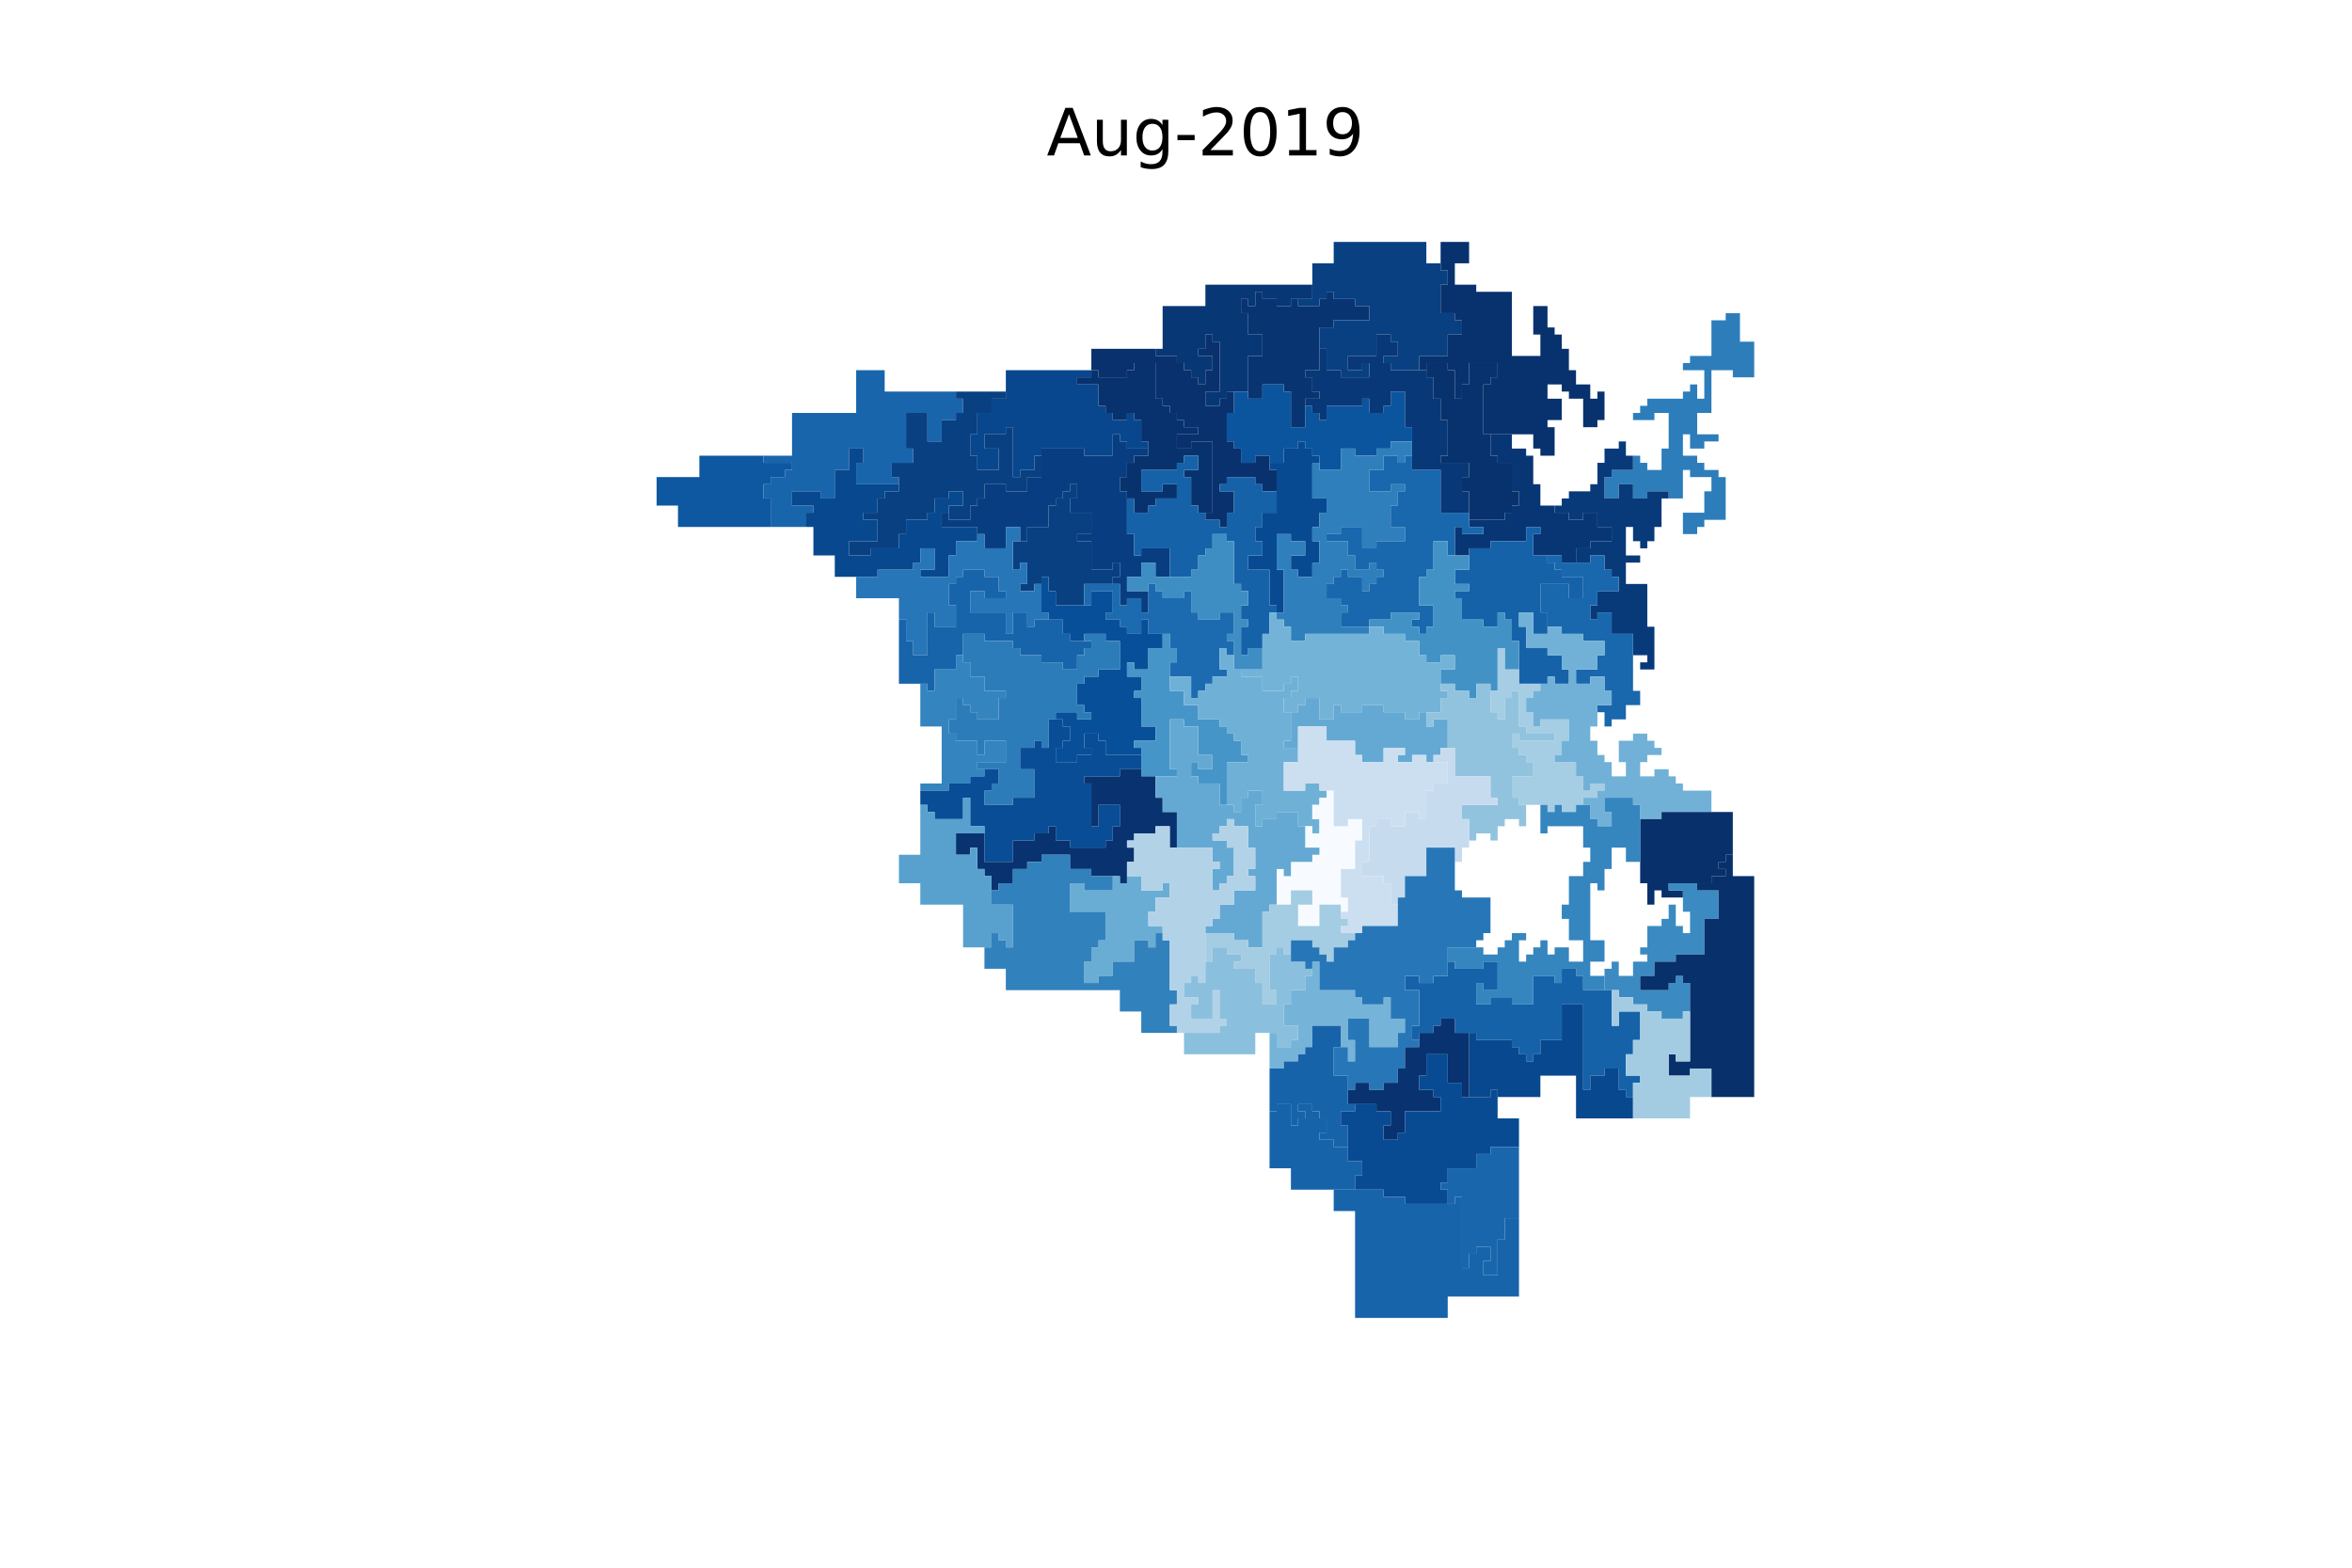 <?xml version="1.0" encoding="utf-8" standalone="no"?>
<!DOCTYPE svg PUBLIC "-//W3C//DTD SVG 1.1//EN"
  "http://www.w3.org/Graphics/SVG/1.1/DTD/svg11.dtd">
<!-- Created with matplotlib (http://matplotlib.org/) -->
<svg height="288pt" version="1.1" viewBox="0 0 432 288" width="432pt" xmlns="http://www.w3.org/2000/svg" xmlns:xlink="http://www.w3.org/1999/xlink">
 <defs>
  <style type="text/css">
*{stroke-linecap:butt;stroke-linejoin:round;}
  </style>
 </defs>
 <g id="figure_1">
  <g id="patch_1">
   <path d="M 0 288 
L 432 288 
L 432 0 
L 0 0 
z
" style="fill:#ffffff;"/>
  </g>
  <g id="axes_1">
   <g id="PatchCollection_1">
    <path clip-path="url(#pead4227b9e)" d="M 230.564 53.607 
L 231.873 53.607 
L 231.873 54.916 
L 234.491 54.916 
L 234.491 56.225 
L 237.109 56.225 
L 237.109 54.916 
L 238.418 54.916 
L 238.418 56.225 
L 242.345 56.225 
L 242.345 54.916 
L 243.655 54.916 
L 243.655 53.607 
L 244.964 53.607 
L 244.964 54.916 
L 248.891 54.916 
L 248.891 56.225 
L 251.509 56.225 
L 251.509 58.844 
L 244.964 58.844 
L 244.964 60.153 
L 242.345 60.153 
L 242.345 68.007 
L 239.727 68.007 
L 239.727 69.316 
L 241.036 69.316 
L 241.036 71.935 
L 242.345 71.935 
L 242.345 73.244 
L 239.727 73.244 
L 239.727 78.48 
L 237.109 78.48 
L 237.109 71.935 
L 235.8 71.935 
L 235.8 70.625 
L 231.873 70.625 
L 231.873 73.244 
L 229.255 73.244 
L 229.255 65.389 
L 231.873 65.389 
L 231.873 61.462 
L 229.255 61.462 
L 229.255 57.535 
L 227.945 57.535 
L 227.945 54.916 
L 229.255 54.916 
L 229.255 56.225 
L 230.564 56.225 
L 230.564 53.607 
" style="fill:#083471;"/>
    <path clip-path="url(#pead4227b9e)" d="M 244.964 44.444 
L 261.982 44.444 
L 261.982 48.371 
L 264.6 48.371 
L 264.6 49.68 
L 265.909 49.68 
L 265.909 52.298 
L 264.6 52.298 
L 264.6 57.535 
L 267.218 57.535 
L 267.218 58.844 
L 268.527 58.844 
L 268.527 61.462 
L 265.909 61.462 
L 265.909 65.389 
L 260.673 65.389 
L 260.673 68.007 
L 255.436 68.007 
L 255.436 66.698 
L 254.127 66.698 
L 254.127 65.389 
L 256.745 65.389 
L 256.745 62.771 
L 255.436 62.771 
L 255.436 61.462 
L 252.818 61.462 
L 252.818 65.389 
L 247.582 65.389 
L 247.582 68.007 
L 250.2 68.007 
L 250.2 66.698 
L 251.509 66.698 
L 251.509 69.316 
L 246.273 69.316 
L 246.273 68.007 
L 243.655 68.007 
L 243.655 64.08 
L 242.345 64.08 
L 242.345 60.153 
L 244.964 60.153 
L 244.964 58.844 
L 251.509 58.844 
L 251.509 56.225 
L 248.891 56.225 
L 248.891 54.916 
L 244.964 54.916 
L 244.964 53.607 
L 243.655 53.607 
L 243.655 54.916 
L 242.345 54.916 
L 242.345 56.225 
L 238.418 56.225 
L 238.418 54.916 
L 241.036 54.916 
L 241.036 48.371 
L 244.964 48.371 
L 244.964 44.444 
" style="fill:#084082;"/>
    <path clip-path="url(#pead4227b9e)" d="M 221.4 52.298 
L 241.036 52.298 
L 241.036 54.916 
L 237.109 54.916 
L 237.109 56.225 
L 234.491 56.225 
L 234.491 54.916 
L 231.873 54.916 
L 231.873 53.607 
L 230.564 53.607 
L 230.564 56.225 
L 229.255 56.225 
L 229.255 54.916 
L 227.945 54.916 
L 227.945 57.535 
L 229.255 57.535 
L 229.255 61.462 
L 231.873 61.462 
L 231.873 65.389 
L 229.255 65.389 
L 229.255 71.935 
L 225.327 71.935 
L 225.327 73.244 
L 224.018 73.244 
L 224.018 74.553 
L 221.4 74.553 
L 221.4 71.935 
L 224.018 71.935 
L 224.018 62.771 
L 222.709 62.771 
L 222.709 61.462 
L 221.4 61.462 
L 221.4 64.08 
L 220.091 64.08 
L 220.091 65.389 
L 222.709 65.389 
L 222.709 68.007 
L 221.4 68.007 
L 221.4 70.625 
L 220.091 70.625 
L 220.091 69.316 
L 218.782 69.316 
L 218.782 68.007 
L 217.473 68.007 
L 217.473 66.698 
L 216.164 66.698 
L 216.164 65.389 
L 212.236 65.389 
L 212.236 64.08 
L 213.545 64.08 
L 213.545 56.225 
L 221.4 56.225 
L 221.4 52.298 
" style="fill:#083776;"/>
    <path clip-path="url(#pead4227b9e)" d="M 264.6 44.444 
L 269.836 44.444 
L 269.836 48.371 
L 267.218 48.371 
L 267.218 52.298 
L 271.145 52.298 
L 271.145 53.607 
L 277.691 53.607 
L 277.691 65.389 
L 282.927 65.389 
L 282.927 61.462 
L 281.618 61.462 
L 281.618 56.225 
L 284.236 56.225 
L 284.236 60.153 
L 285.545 60.153 
L 285.545 61.462 
L 286.855 61.462 
L 286.855 64.08 
L 288.164 64.08 
L 288.164 68.007 
L 289.473 68.007 
L 289.473 70.625 
L 292.091 70.625 
L 292.091 73.244 
L 293.4 73.244 
L 293.4 71.935 
L 294.709 71.935 
L 294.709 77.171 
L 293.4 77.171 
L 293.4 78.48 
L 290.782 78.48 
L 290.782 73.244 
L 288.164 73.244 
L 288.164 71.935 
L 286.855 71.935 
L 286.855 70.625 
L 284.236 70.625 
L 284.236 73.244 
L 286.855 73.244 
L 286.855 77.171 
L 284.236 77.171 
L 284.236 78.48 
L 285.545 78.48 
L 285.545 83.716 
L 282.927 83.716 
L 282.927 82.407 
L 281.618 82.407 
L 281.618 79.789 
L 272.455 79.789 
L 272.455 70.625 
L 273.764 70.625 
L 273.764 69.316 
L 275.073 69.316 
L 275.073 66.698 
L 269.836 66.698 
L 269.836 70.625 
L 268.527 70.625 
L 268.527 73.244 
L 267.218 73.244 
L 267.218 68.007 
L 265.909 68.007 
L 265.909 66.698 
L 261.982 66.698 
L 261.982 68.007 
L 260.673 68.007 
L 260.673 65.389 
L 265.909 65.389 
L 265.909 61.462 
L 268.527 61.462 
L 268.527 58.844 
L 267.218 58.844 
L 267.218 57.535 
L 264.6 57.535 
L 264.6 52.298 
L 265.909 52.298 
L 265.909 49.68 
L 264.6 49.68 
L 264.6 44.444 
" style="fill:#08326e;"/>
    <path clip-path="url(#pead4227b9e)" d="M 231.873 70.625 
L 235.8 70.625 
L 235.8 71.935 
L 237.109 71.935 
L 237.109 78.48 
L 239.727 78.48 
L 239.727 74.553 
L 241.036 74.553 
L 241.036 75.862 
L 242.345 75.862 
L 242.345 77.171 
L 243.655 77.171 
L 243.655 74.553 
L 250.2 74.553 
L 250.2 73.244 
L 251.509 73.244 
L 251.509 75.862 
L 254.127 75.862 
L 254.127 74.553 
L 255.436 74.553 
L 255.436 71.935 
L 258.055 71.935 
L 258.055 78.48 
L 259.364 78.48 
L 259.364 81.098 
L 255.436 81.098 
L 255.436 82.407 
L 252.818 82.407 
L 252.818 83.716 
L 248.891 83.716 
L 248.891 82.407 
L 246.273 82.407 
L 246.273 86.335 
L 242.345 86.335 
L 242.345 83.716 
L 241.036 83.716 
L 241.036 82.407 
L 239.727 82.407 
L 239.727 81.098 
L 238.418 81.098 
L 238.418 82.407 
L 235.8 82.407 
L 235.8 85.025 
L 233.182 85.025 
L 233.182 83.716 
L 230.564 83.716 
L 230.564 85.025 
L 227.945 85.025 
L 227.945 82.407 
L 226.636 82.407 
L 226.636 81.098 
L 225.327 81.098 
L 225.327 75.862 
L 226.636 75.862 
L 226.636 71.935 
L 229.255 71.935 
L 229.255 73.244 
L 231.873 73.244 
L 231.873 70.625 
" style="fill:#0b559f;"/>
    <path clip-path="url(#pead4227b9e)" d="M 184.745 68.007 
L 200.455 68.007 
L 200.455 69.316 
L 197.836 69.316 
L 197.836 70.625 
L 201.764 70.625 
L 201.764 74.553 
L 203.073 74.553 
L 203.073 75.862 
L 204.382 75.862 
L 204.382 77.171 
L 207 77.171 
L 207 75.862 
L 208.309 75.862 
L 208.309 77.171 
L 209.618 77.171 
L 209.618 81.098 
L 210.927 81.098 
L 210.927 82.407 
L 207 82.407 
L 207 81.098 
L 205.691 81.098 
L 205.691 79.789 
L 204.382 79.789 
L 204.382 83.716 
L 199.145 83.716 
L 199.145 82.407 
L 191.291 82.407 
L 191.291 83.716 
L 189.982 83.716 
L 189.982 86.335 
L 187.364 86.335 
L 187.364 87.644 
L 186.055 87.644 
L 186.055 78.48 
L 184.745 78.48 
L 184.745 79.789 
L 180.818 79.789 
L 180.818 82.407 
L 183.436 82.407 
L 183.436 86.335 
L 179.509 86.335 
L 179.509 83.716 
L 178.2 83.716 
L 178.2 79.789 
L 179.509 79.789 
L 179.509 75.862 
L 182.127 75.862 
L 182.127 73.244 
L 184.745 73.244 
L 184.745 68.007 
" style="fill:#08478d;"/>
    <path clip-path="url(#pead4227b9e)" d="M 252.818 61.462 
L 255.436 61.462 
L 255.436 62.771 
L 256.745 62.771 
L 256.745 65.389 
L 254.127 65.389 
L 254.127 66.698 
L 255.436 66.698 
L 255.436 68.007 
L 261.982 68.007 
L 261.982 69.316 
L 263.291 69.316 
L 263.291 73.244 
L 264.6 73.244 
L 264.6 77.171 
L 265.909 77.171 
L 265.909 83.716 
L 264.6 83.716 
L 264.6 85.025 
L 269.836 85.025 
L 269.836 87.644 
L 268.527 87.644 
L 268.527 90.262 
L 269.836 90.262 
L 269.836 94.189 
L 264.6 94.189 
L 264.6 86.335 
L 259.364 86.335 
L 259.364 78.48 
L 258.055 78.48 
L 258.055 71.935 
L 255.436 71.935 
L 255.436 74.553 
L 254.127 74.553 
L 254.127 75.862 
L 251.509 75.862 
L 251.509 73.244 
L 250.2 73.244 
L 250.2 74.553 
L 243.655 74.553 
L 243.655 77.171 
L 242.345 77.171 
L 242.345 75.862 
L 241.036 75.862 
L 241.036 74.553 
L 239.727 74.553 
L 239.727 73.244 
L 242.345 73.244 
L 242.345 71.935 
L 241.036 71.935 
L 241.036 69.316 
L 239.727 69.316 
L 239.727 68.007 
L 242.345 68.007 
L 242.345 64.08 
L 243.655 64.08 
L 243.655 68.007 
L 246.273 68.007 
L 246.273 69.316 
L 251.509 69.316 
L 251.509 66.698 
L 250.2 66.698 
L 250.2 68.007 
L 247.582 68.007 
L 247.582 65.389 
L 252.818 65.389 
L 252.818 61.462 
" style="fill:#083877;"/>
    <path clip-path="url(#pead4227b9e)" d="M 128.455 83.716 
L 140.236 83.716 
L 140.236 85.025 
L 145.473 85.025 
L 145.473 86.335 
L 144.164 86.335 
L 144.164 87.644 
L 141.545 87.644 
L 141.545 88.953 
L 140.236 88.953 
L 140.236 91.571 
L 141.545 91.571 
L 141.545 96.807 
L 124.527 96.807 
L 124.527 92.88 
L 120.6 92.88 
L 120.6 87.644 
L 128.455 87.644 
L 128.455 83.716 
" style="fill:#0e58a2;"/>
    <path clip-path="url(#pead4227b9e)" d="M 208.309 66.698 
L 212.236 66.698 
L 212.236 73.244 
L 213.545 73.244 
L 213.545 74.553 
L 214.855 74.553 
L 214.855 75.862 
L 216.164 75.862 
L 216.164 77.171 
L 217.473 77.171 
L 217.473 78.48 
L 220.091 78.48 
L 220.091 79.789 
L 216.164 79.789 
L 216.164 82.407 
L 218.782 82.407 
L 218.782 81.098 
L 222.709 81.098 
L 222.709 94.189 
L 220.091 94.189 
L 220.091 92.88 
L 218.782 92.88 
L 218.782 87.644 
L 217.473 87.644 
L 217.473 86.335 
L 220.091 86.335 
L 220.091 83.716 
L 217.473 83.716 
L 217.473 85.025 
L 216.164 85.025 
L 216.164 86.335 
L 209.618 86.335 
L 209.618 90.262 
L 213.545 90.262 
L 213.545 88.953 
L 216.164 88.953 
L 216.164 91.571 
L 212.236 91.571 
L 212.236 92.88 
L 210.927 92.88 
L 210.927 94.189 
L 208.309 94.189 
L 208.309 91.571 
L 207 91.571 
L 207 90.262 
L 205.691 90.262 
L 205.691 87.644 
L 207 87.644 
L 207 85.025 
L 208.309 85.025 
L 208.309 83.716 
L 210.927 83.716 
L 210.927 81.098 
L 209.618 81.098 
L 209.618 77.171 
L 208.309 77.171 
L 208.309 75.862 
L 207 75.862 
L 207 77.171 
L 204.382 77.171 
L 204.382 75.862 
L 203.073 75.862 
L 203.073 74.553 
L 201.764 74.553 
L 201.764 70.625 
L 197.836 70.625 
L 197.836 69.316 
L 200.455 69.316 
L 200.455 68.007 
L 201.764 68.007 
L 201.764 69.316 
L 207 69.316 
L 207 68.007 
L 208.309 68.007 
L 208.309 66.698 
" style="fill:#08326e;"/>
    <path clip-path="url(#pead4227b9e)" d="M 261.982 66.698 
L 265.909 66.698 
L 265.909 68.007 
L 267.218 68.007 
L 267.218 73.244 
L 268.527 73.244 
L 268.527 70.625 
L 269.836 70.625 
L 269.836 66.698 
L 275.073 66.698 
L 275.073 69.316 
L 273.764 69.316 
L 273.764 70.625 
L 272.455 70.625 
L 272.455 79.789 
L 273.764 79.789 
L 273.764 83.716 
L 275.073 83.716 
L 275.073 85.025 
L 277.691 85.025 
L 277.691 90.262 
L 279 90.262 
L 279 92.88 
L 277.691 92.88 
L 277.691 94.189 
L 276.382 94.189 
L 276.382 95.498 
L 269.836 95.498 
L 269.836 90.262 
L 268.527 90.262 
L 268.527 87.644 
L 269.836 87.644 
L 269.836 85.025 
L 264.6 85.025 
L 264.6 83.716 
L 265.909 83.716 
L 265.909 77.171 
L 264.6 77.171 
L 264.6 73.244 
L 263.291 73.244 
L 263.291 69.316 
L 261.982 69.316 
L 261.982 66.698 
" style="fill:#08326e;"/>
    <path clip-path="url(#pead4227b9e)" d="M 157.255 68.007 
L 162.491 68.007 
L 162.491 71.935 
L 175.582 71.935 
L 175.582 73.244 
L 176.891 73.244 
L 176.891 75.862 
L 175.582 75.862 
L 175.582 77.171 
L 172.964 77.171 
L 172.964 81.098 
L 170.345 81.098 
L 170.345 75.862 
L 166.418 75.862 
L 166.418 82.407 
L 167.727 82.407 
L 167.727 85.025 
L 163.8 85.025 
L 163.8 87.644 
L 165.109 87.644 
L 165.109 88.953 
L 157.255 88.953 
L 157.255 85.025 
L 158.564 85.025 
L 158.564 82.407 
L 155.945 82.407 
L 155.945 86.335 
L 153.327 86.335 
L 153.327 91.571 
L 150.709 91.571 
L 150.709 90.262 
L 145.473 90.262 
L 145.473 92.88 
L 149.4 92.88 
L 149.4 94.189 
L 148.091 94.189 
L 148.091 96.807 
L 141.545 96.807 
L 141.545 91.571 
L 140.236 91.571 
L 140.236 88.953 
L 141.545 88.953 
L 141.545 87.644 
L 144.164 87.644 
L 144.164 86.335 
L 145.473 86.335 
L 145.473 85.025 
L 140.236 85.025 
L 140.236 83.716 
L 145.473 83.716 
L 145.473 75.862 
L 157.255 75.862 
L 157.255 68.007 
" style="fill:#1865ac;"/>
    <path clip-path="url(#pead4227b9e)" d="M 221.4 61.462 
L 222.709 61.462 
L 222.709 62.771 
L 224.018 62.771 
L 224.018 71.935 
L 221.4 71.935 
L 221.4 74.553 
L 224.018 74.553 
L 224.018 73.244 
L 225.327 73.244 
L 225.327 71.935 
L 226.636 71.935 
L 226.636 75.862 
L 225.327 75.862 
L 225.327 81.098 
L 226.636 81.098 
L 226.636 82.407 
L 227.945 82.407 
L 227.945 85.025 
L 230.564 85.025 
L 230.564 83.716 
L 233.182 83.716 
L 233.182 86.335 
L 234.491 86.335 
L 234.491 90.262 
L 231.873 90.262 
L 231.873 88.953 
L 230.564 88.953 
L 230.564 87.644 
L 225.327 87.644 
L 225.327 88.953 
L 224.018 88.953 
L 224.018 90.262 
L 226.636 90.262 
L 226.636 94.189 
L 225.327 94.189 
L 225.327 96.807 
L 224.018 96.807 
L 224.018 95.498 
L 221.4 95.498 
L 221.4 94.189 
L 222.709 94.189 
L 222.709 81.098 
L 218.782 81.098 
L 218.782 82.407 
L 216.164 82.407 
L 216.164 79.789 
L 220.091 79.789 
L 220.091 78.48 
L 217.473 78.48 
L 217.473 77.171 
L 216.164 77.171 
L 216.164 75.862 
L 214.855 75.862 
L 214.855 74.553 
L 213.545 74.553 
L 213.545 73.244 
L 212.236 73.244 
L 212.236 66.698 
L 208.309 66.698 
L 208.309 68.007 
L 207 68.007 
L 207 69.316 
L 201.764 69.316 
L 201.764 68.007 
L 200.455 68.007 
L 200.455 64.08 
L 212.236 64.08 
L 212.236 65.389 
L 216.164 65.389 
L 216.164 66.698 
L 217.473 66.698 
L 217.473 68.007 
L 218.782 68.007 
L 218.782 69.316 
L 220.091 69.316 
L 220.091 70.625 
L 221.4 70.625 
L 221.4 68.007 
L 222.709 68.007 
L 222.709 65.389 
L 220.091 65.389 
L 220.091 64.08 
L 221.4 64.08 
L 221.4 61.462 
" style="fill:#08316d;"/>
    <path clip-path="url(#pead4227b9e)" d="M 316.964 57.535 
L 319.582 57.535 
L 319.582 62.771 
L 322.2 62.771 
L 322.2 69.316 
L 318.273 69.316 
L 318.273 68.007 
L 314.345 68.007 
L 314.345 75.862 
L 311.727 75.862 
L 311.727 79.789 
L 315.655 79.789 
L 315.655 81.098 
L 313.036 81.098 
L 313.036 82.407 
L 310.418 82.407 
L 310.418 79.789 
L 309.109 79.789 
L 309.109 83.716 
L 311.727 83.716 
L 311.727 85.025 
L 313.036 85.025 
L 313.036 86.335 
L 315.655 86.335 
L 315.655 87.644 
L 316.964 87.644 
L 316.964 95.498 
L 313.036 95.498 
L 313.036 96.807 
L 311.727 96.807 
L 311.727 98.116 
L 309.109 98.116 
L 309.109 94.189 
L 313.036 94.189 
L 313.036 90.262 
L 314.345 90.262 
L 314.345 87.644 
L 310.418 87.644 
L 310.418 86.335 
L 309.109 86.335 
L 309.109 91.571 
L 306.491 91.571 
L 306.491 90.262 
L 302.564 90.262 
L 302.564 91.571 
L 299.945 91.571 
L 299.945 88.953 
L 297.327 88.953 
L 297.327 91.571 
L 294.709 91.571 
L 294.709 87.644 
L 296.018 87.644 
L 296.018 86.335 
L 299.945 86.335 
L 299.945 83.716 
L 301.255 83.716 
L 301.255 85.025 
L 302.564 85.025 
L 302.564 86.335 
L 305.182 86.335 
L 305.182 82.407 
L 306.491 82.407 
L 306.491 75.862 
L 303.873 75.862 
L 303.873 77.171 
L 299.945 77.171 
L 299.945 75.862 
L 301.255 75.862 
L 301.255 74.553 
L 302.564 74.553 
L 302.564 73.244 
L 309.109 73.244 
L 309.109 71.935 
L 310.418 71.935 
L 310.418 70.625 
L 311.727 70.625 
L 311.727 73.244 
L 313.036 73.244 
L 313.036 68.007 
L 309.109 68.007 
L 309.109 66.698 
L 310.418 66.698 
L 310.418 65.389 
L 314.345 65.389 
L 314.345 58.844 
L 316.964 58.844 
L 316.964 57.535 
" style="fill:#2d7dbb;"/>
    <path clip-path="url(#pead4227b9e)" d="M 273.764 79.789 
L 277.691 79.789 
L 277.691 82.407 
L 280.309 82.407 
L 280.309 83.716 
L 281.618 83.716 
L 281.618 88.953 
L 282.927 88.953 
L 282.927 92.88 
L 285.545 92.88 
L 285.545 94.189 
L 288.164 94.189 
L 288.164 95.498 
L 290.782 95.498 
L 290.782 94.189 
L 293.4 94.189 
L 293.4 96.807 
L 296.018 96.807 
L 296.018 99.425 
L 292.091 99.425 
L 292.091 100.735 
L 289.473 100.735 
L 289.473 103.353 
L 286.855 103.353 
L 286.855 102.044 
L 281.618 102.044 
L 281.618 98.116 
L 282.927 98.116 
L 282.927 96.807 
L 280.309 96.807 
L 280.309 99.425 
L 273.764 99.425 
L 273.764 100.735 
L 269.836 100.735 
L 269.836 102.044 
L 267.218 102.044 
L 267.218 96.807 
L 268.527 96.807 
L 268.527 98.116 
L 272.455 98.116 
L 272.455 96.807 
L 269.836 96.807 
L 269.836 95.498 
L 276.382 95.498 
L 276.382 94.189 
L 277.691 94.189 
L 277.691 92.88 
L 279 92.88 
L 279 90.262 
L 277.691 90.262 
L 277.691 85.025 
L 275.073 85.025 
L 275.073 83.716 
L 273.764 83.716 
L 273.764 79.789 
" style="fill:#083674;"/>
    <path clip-path="url(#pead4227b9e)" d="M 175.582 71.935 
L 184.745 71.935 
L 184.745 73.244 
L 182.127 73.244 
L 182.127 75.862 
L 179.509 75.862 
L 179.509 79.789 
L 178.2 79.789 
L 178.2 83.716 
L 179.509 83.716 
L 179.509 86.335 
L 183.436 86.335 
L 183.436 82.407 
L 180.818 82.407 
L 180.818 79.789 
L 184.745 79.789 
L 184.745 78.48 
L 186.055 78.48 
L 186.055 87.644 
L 187.364 87.644 
L 187.364 86.335 
L 189.982 86.335 
L 189.982 83.716 
L 191.291 83.716 
L 191.291 87.644 
L 188.673 87.644 
L 188.673 90.262 
L 184.745 90.262 
L 184.745 88.953 
L 180.818 88.953 
L 180.818 91.571 
L 179.509 91.571 
L 179.509 92.88 
L 178.2 92.88 
L 178.2 95.498 
L 174.273 95.498 
L 174.273 92.88 
L 176.891 92.88 
L 176.891 90.262 
L 174.273 90.262 
L 174.273 91.571 
L 171.655 91.571 
L 171.655 94.189 
L 170.345 94.189 
L 170.345 95.498 
L 166.418 95.498 
L 166.418 98.116 
L 165.109 98.116 
L 165.109 100.735 
L 159.873 100.735 
L 159.873 102.044 
L 155.945 102.044 
L 155.945 99.425 
L 161.182 99.425 
L 161.182 95.498 
L 158.564 95.498 
L 158.564 94.189 
L 161.182 94.189 
L 161.182 91.571 
L 162.491 91.571 
L 162.491 90.262 
L 165.109 90.262 
L 165.109 87.644 
L 163.8 87.644 
L 163.8 85.025 
L 167.727 85.025 
L 167.727 82.407 
L 166.418 82.407 
L 166.418 75.862 
L 170.345 75.862 
L 170.345 81.098 
L 172.964 81.098 
L 172.964 77.171 
L 175.582 77.171 
L 175.582 75.862 
L 176.891 75.862 
L 176.891 73.244 
L 175.582 73.244 
L 175.582 71.935 
" style="fill:#084082;"/>
    <path clip-path="url(#pead4227b9e)" d="M 155.945 82.407 
L 158.564 82.407 
L 158.564 85.025 
L 157.255 85.025 
L 157.255 88.953 
L 165.109 88.953 
L 165.109 90.262 
L 162.491 90.262 
L 162.491 91.571 
L 161.182 91.571 
L 161.182 94.189 
L 158.564 94.189 
L 158.564 95.498 
L 161.182 95.498 
L 161.182 99.425 
L 155.945 99.425 
L 155.945 102.044 
L 159.873 102.044 
L 159.873 100.735 
L 165.109 100.735 
L 165.109 98.116 
L 166.418 98.116 
L 166.418 95.498 
L 170.345 95.498 
L 170.345 94.189 
L 171.655 94.189 
L 171.655 91.571 
L 174.273 91.571 
L 174.273 90.262 
L 176.891 90.262 
L 176.891 92.88 
L 174.273 92.88 
L 174.273 94.189 
L 172.964 94.189 
L 172.964 96.807 
L 179.509 96.807 
L 179.509 99.425 
L 175.582 99.425 
L 175.582 102.044 
L 174.273 102.044 
L 174.273 105.971 
L 169.036 105.971 
L 169.036 104.662 
L 171.655 104.662 
L 171.655 100.735 
L 169.036 100.735 
L 169.036 103.353 
L 167.727 103.353 
L 167.727 104.662 
L 161.182 104.662 
L 161.182 105.971 
L 153.327 105.971 
L 153.327 102.044 
L 149.4 102.044 
L 149.4 96.807 
L 148.091 96.807 
L 148.091 94.189 
L 149.4 94.189 
L 149.4 92.88 
L 145.473 92.88 
L 145.473 90.262 
L 150.709 90.262 
L 150.709 91.571 
L 153.327 91.571 
L 153.327 86.335 
L 155.945 86.335 
L 155.945 82.407 
" style="fill:#08488e;"/>
    <path clip-path="url(#pead4227b9e)" d="M 238.418 81.098 
L 239.727 81.098 
L 239.727 82.407 
L 241.036 82.407 
L 241.036 83.716 
L 242.345 83.716 
L 242.345 85.025 
L 241.036 85.025 
L 241.036 91.571 
L 243.655 91.571 
L 243.655 94.189 
L 242.345 94.189 
L 242.345 96.807 
L 241.036 96.807 
L 241.036 99.425 
L 242.345 99.425 
L 242.345 103.353 
L 241.036 103.353 
L 241.036 105.971 
L 238.418 105.971 
L 238.418 104.662 
L 237.109 104.662 
L 237.109 102.044 
L 239.727 102.044 
L 239.727 99.425 
L 237.109 99.425 
L 237.109 98.116 
L 234.491 98.116 
L 234.491 104.662 
L 235.8 104.662 
L 235.8 112.516 
L 234.491 112.516 
L 234.491 111.207 
L 233.182 111.207 
L 233.182 104.662 
L 229.255 104.662 
L 229.255 102.044 
L 231.873 102.044 
L 231.873 99.425 
L 230.564 99.425 
L 230.564 96.807 
L 231.873 96.807 
L 231.873 94.189 
L 234.491 94.189 
L 234.491 86.335 
L 233.182 86.335 
L 233.182 85.025 
L 235.8 85.025 
L 235.8 82.407 
L 238.418 82.407 
L 238.418 81.098 
" style="fill:#084a91;"/>
    <path clip-path="url(#pead4227b9e)" d="M 204.382 79.789 
L 205.691 79.789 
L 205.691 81.098 
L 207 81.098 
L 207 82.407 
L 210.927 82.407 
L 210.927 83.716 
L 208.309 83.716 
L 208.309 85.025 
L 207 85.025 
L 207 87.644 
L 205.691 87.644 
L 205.691 90.262 
L 207 90.262 
L 207 98.116 
L 208.309 98.116 
L 208.309 102.044 
L 209.618 102.044 
L 209.618 100.735 
L 214.855 100.735 
L 214.855 105.971 
L 212.236 105.971 
L 212.236 103.353 
L 209.618 103.353 
L 209.618 105.971 
L 207 105.971 
L 207 108.589 
L 210.927 108.589 
L 210.927 112.516 
L 209.618 112.516 
L 209.618 109.898 
L 207 109.898 
L 207 111.207 
L 205.691 111.207 
L 205.691 107.28 
L 204.382 107.28 
L 204.382 105.971 
L 205.691 105.971 
L 205.691 103.353 
L 204.382 103.353 
L 204.382 104.662 
L 200.455 104.662 
L 200.455 99.425 
L 197.836 99.425 
L 197.836 98.116 
L 200.455 98.116 
L 200.455 94.189 
L 196.527 94.189 
L 196.527 91.571 
L 197.836 91.571 
L 197.836 88.953 
L 196.527 88.953 
L 196.527 90.262 
L 195.218 90.262 
L 195.218 91.571 
L 193.909 91.571 
L 193.909 92.88 
L 192.6 92.88 
L 192.6 96.807 
L 188.673 96.807 
L 188.673 99.425 
L 187.364 99.425 
L 187.364 96.807 
L 184.745 96.807 
L 184.745 100.735 
L 180.818 100.735 
L 180.818 98.116 
L 179.509 98.116 
L 179.509 96.807 
L 172.964 96.807 
L 172.964 94.189 
L 174.273 94.189 
L 174.273 95.498 
L 178.2 95.498 
L 178.2 92.88 
L 179.509 92.88 
L 179.509 91.571 
L 180.818 91.571 
L 180.818 88.953 
L 184.745 88.953 
L 184.745 90.262 
L 188.673 90.262 
L 188.673 87.644 
L 191.291 87.644 
L 191.291 82.407 
L 199.145 82.407 
L 199.145 83.716 
L 204.382 83.716 
L 204.382 79.789 
" style="fill:#083e81;"/>
    <path clip-path="url(#pead4227b9e)" d="M 196.527 88.953 
L 197.836 88.953 
L 197.836 91.571 
L 196.527 91.571 
L 196.527 94.189 
L 200.455 94.189 
L 200.455 98.116 
L 197.836 98.116 
L 197.836 99.425 
L 200.455 99.425 
L 200.455 104.662 
L 204.382 104.662 
L 204.382 103.353 
L 205.691 103.353 
L 205.691 105.971 
L 204.382 105.971 
L 204.382 107.28 
L 199.145 107.28 
L 199.145 111.207 
L 193.909 111.207 
L 193.909 108.589 
L 192.6 108.589 
L 192.6 105.971 
L 191.291 105.971 
L 191.291 107.28 
L 189.982 107.28 
L 189.982 108.589 
L 187.364 108.589 
L 187.364 107.28 
L 188.673 107.28 
L 188.673 103.353 
L 187.364 103.353 
L 187.364 104.662 
L 186.055 104.662 
L 186.055 99.425 
L 188.673 99.425 
L 188.673 96.807 
L 192.6 96.807 
L 192.6 92.88 
L 193.909 92.88 
L 193.909 91.571 
L 195.218 91.571 
L 195.218 90.262 
L 196.527 90.262 
L 196.527 88.953 
" style="fill:#084082;"/>
    <path clip-path="url(#pead4227b9e)" d="M 184.745 96.807 
L 187.364 96.807 
L 187.364 99.425 
L 186.055 99.425 
L 186.055 104.662 
L 187.364 104.662 
L 187.364 103.353 
L 188.673 103.353 
L 188.673 107.28 
L 187.364 107.28 
L 187.364 108.589 
L 189.982 108.589 
L 189.982 107.28 
L 191.291 107.28 
L 191.291 112.516 
L 192.6 112.516 
L 192.6 113.825 
L 189.982 113.825 
L 189.982 115.135 
L 188.673 115.135 
L 188.673 112.516 
L 186.055 112.516 
L 186.055 116.444 
L 184.745 116.444 
L 184.745 112.516 
L 178.2 112.516 
L 178.2 108.589 
L 180.818 108.589 
L 180.818 109.898 
L 184.745 109.898 
L 184.745 108.589 
L 183.436 108.589 
L 183.436 105.971 
L 180.818 105.971 
L 180.818 104.662 
L 176.891 104.662 
L 176.891 105.971 
L 175.582 105.971 
L 175.582 107.28 
L 174.273 107.28 
L 174.273 111.207 
L 175.582 111.207 
L 175.582 115.135 
L 171.655 115.135 
L 171.655 112.516 
L 170.345 112.516 
L 170.345 120.371 
L 167.727 120.371 
L 167.727 117.753 
L 166.418 117.753 
L 166.418 113.825 
L 165.109 113.825 
L 165.109 109.898 
L 157.255 109.898 
L 157.255 105.971 
L 161.182 105.971 
L 161.182 104.662 
L 167.727 104.662 
L 167.727 103.353 
L 169.036 103.353 
L 169.036 100.735 
L 171.655 100.735 
L 171.655 104.662 
L 169.036 104.662 
L 169.036 105.971 
L 174.273 105.971 
L 174.273 102.044 
L 175.582 102.044 
L 175.582 99.425 
L 179.509 99.425 
L 179.509 98.116 
L 180.818 98.116 
L 180.818 100.735 
L 184.745 100.735 
L 184.745 96.807 
" style="fill:#2676b8;"/>
    <path clip-path="url(#pead4227b9e)" d="M 255.436 81.098 
L 259.364 81.098 
L 259.364 83.716 
L 258.055 83.716 
L 258.055 85.025 
L 256.745 85.025 
L 256.745 83.716 
L 254.127 83.716 
L 254.127 86.335 
L 251.509 86.335 
L 251.509 90.262 
L 255.436 90.262 
L 255.436 88.953 
L 258.055 88.953 
L 258.055 90.262 
L 256.745 90.262 
L 256.745 92.88 
L 255.436 92.88 
L 255.436 96.807 
L 258.055 96.807 
L 258.055 99.425 
L 252.818 99.425 
L 252.818 100.735 
L 250.2 100.735 
L 250.2 96.807 
L 246.273 96.807 
L 246.273 98.116 
L 243.655 98.116 
L 243.655 99.425 
L 247.582 99.425 
L 247.582 102.044 
L 248.891 102.044 
L 248.891 104.662 
L 251.509 104.662 
L 251.509 103.353 
L 252.818 103.353 
L 252.818 104.662 
L 254.127 104.662 
L 254.127 105.971 
L 252.818 105.971 
L 252.818 107.28 
L 251.509 107.28 
L 251.509 108.589 
L 250.2 108.589 
L 250.2 105.971 
L 247.582 105.971 
L 247.582 104.662 
L 246.273 104.662 
L 246.273 105.971 
L 244.964 105.971 
L 244.964 107.28 
L 243.655 107.28 
L 243.655 109.898 
L 246.273 109.898 
L 246.273 111.207 
L 247.582 111.207 
L 247.582 112.516 
L 246.273 112.516 
L 246.273 115.135 
L 251.509 115.135 
L 251.509 116.444 
L 239.727 116.444 
L 239.727 117.753 
L 237.109 117.753 
L 237.109 115.135 
L 235.8 115.135 
L 235.8 113.825 
L 234.491 113.825 
L 234.491 112.516 
L 235.8 112.516 
L 235.8 104.662 
L 234.491 104.662 
L 234.491 98.116 
L 237.109 98.116 
L 237.109 99.425 
L 239.727 99.425 
L 239.727 102.044 
L 237.109 102.044 
L 237.109 104.662 
L 238.418 104.662 
L 238.418 105.971 
L 241.036 105.971 
L 241.036 103.353 
L 242.345 103.353 
L 242.345 99.425 
L 241.036 99.425 
L 241.036 96.807 
L 242.345 96.807 
L 242.345 94.189 
L 243.655 94.189 
L 243.655 91.571 
L 241.036 91.571 
L 241.036 85.025 
L 242.345 85.025 
L 242.345 86.335 
L 246.273 86.335 
L 246.273 82.407 
L 248.891 82.407 
L 248.891 83.716 
L 252.818 83.716 
L 252.818 82.407 
L 255.436 82.407 
L 255.436 81.098 
" style="fill:#2f7fbc;"/>
    <path clip-path="url(#pead4227b9e)" d="M 254.127 83.716 
L 256.745 83.716 
L 256.745 85.025 
L 258.055 85.025 
L 258.055 83.716 
L 259.364 83.716 
L 259.364 86.335 
L 264.6 86.335 
L 264.6 94.189 
L 269.836 94.189 
L 269.836 96.807 
L 272.455 96.807 
L 272.455 98.116 
L 268.527 98.116 
L 268.527 96.807 
L 267.218 96.807 
L 267.218 102.044 
L 265.909 102.044 
L 265.909 99.425 
L 263.291 99.425 
L 263.291 104.662 
L 261.982 104.662 
L 261.982 105.971 
L 260.673 105.971 
L 260.673 111.207 
L 263.291 111.207 
L 263.291 115.135 
L 261.982 115.135 
L 261.982 116.444 
L 260.673 116.444 
L 260.673 115.135 
L 259.364 115.135 
L 259.364 113.825 
L 260.673 113.825 
L 260.673 112.516 
L 255.436 112.516 
L 255.436 113.825 
L 251.509 113.825 
L 251.509 115.135 
L 246.273 115.135 
L 246.273 112.516 
L 247.582 112.516 
L 247.582 111.207 
L 246.273 111.207 
L 246.273 109.898 
L 243.655 109.898 
L 243.655 107.28 
L 244.964 107.28 
L 244.964 105.971 
L 246.273 105.971 
L 246.273 104.662 
L 247.582 104.662 
L 247.582 105.971 
L 250.2 105.971 
L 250.2 108.589 
L 251.509 108.589 
L 251.509 107.28 
L 252.818 107.28 
L 252.818 105.971 
L 254.127 105.971 
L 254.127 104.662 
L 252.818 104.662 
L 252.818 103.353 
L 251.509 103.353 
L 251.509 104.662 
L 248.891 104.662 
L 248.891 102.044 
L 247.582 102.044 
L 247.582 99.425 
L 243.655 99.425 
L 243.655 98.116 
L 246.273 98.116 
L 246.273 96.807 
L 250.2 96.807 
L 250.2 100.735 
L 252.818 100.735 
L 252.818 99.425 
L 258.055 99.425 
L 258.055 96.807 
L 255.436 96.807 
L 255.436 92.88 
L 256.745 92.88 
L 256.745 90.262 
L 258.055 90.262 
L 258.055 88.953 
L 255.436 88.953 
L 255.436 90.262 
L 251.509 90.262 
L 251.509 86.335 
L 254.127 86.335 
L 254.127 83.716 
" style="fill:#1967ad;"/>
    <path clip-path="url(#pead4227b9e)" d="M 217.473 83.716 
L 220.091 83.716 
L 220.091 86.335 
L 217.473 86.335 
L 217.473 87.644 
L 218.782 87.644 
L 218.782 92.88 
L 220.091 92.88 
L 220.091 94.189 
L 221.4 94.189 
L 221.4 95.498 
L 224.018 95.498 
L 224.018 96.807 
L 225.327 96.807 
L 225.327 94.189 
L 226.636 94.189 
L 226.636 90.262 
L 224.018 90.262 
L 224.018 88.953 
L 225.327 88.953 
L 225.327 87.644 
L 230.564 87.644 
L 230.564 88.953 
L 231.873 88.953 
L 231.873 90.262 
L 234.491 90.262 
L 234.491 94.189 
L 231.873 94.189 
L 231.873 96.807 
L 230.564 96.807 
L 230.564 99.425 
L 231.873 99.425 
L 231.873 102.044 
L 229.255 102.044 
L 229.255 104.662 
L 233.182 104.662 
L 233.182 111.207 
L 234.491 111.207 
L 234.491 112.516 
L 233.182 112.516 
L 233.182 116.444 
L 231.873 116.444 
L 231.873 119.062 
L 229.255 119.062 
L 229.255 120.371 
L 227.945 120.371 
L 227.945 115.135 
L 229.255 115.135 
L 229.255 113.825 
L 227.945 113.825 
L 227.945 111.207 
L 229.255 111.207 
L 229.255 108.589 
L 227.945 108.589 
L 227.945 107.28 
L 226.636 107.28 
L 226.636 99.425 
L 225.327 99.425 
L 225.327 98.116 
L 222.709 98.116 
L 222.709 100.735 
L 221.4 100.735 
L 221.4 102.044 
L 220.091 102.044 
L 220.091 104.662 
L 218.782 104.662 
L 218.782 105.971 
L 214.855 105.971 
L 214.855 100.735 
L 209.618 100.735 
L 209.618 102.044 
L 208.309 102.044 
L 208.309 98.116 
L 207 98.116 
L 207 91.571 
L 208.309 91.571 
L 208.309 94.189 
L 210.927 94.189 
L 210.927 92.88 
L 212.236 92.88 
L 212.236 91.571 
L 216.164 91.571 
L 216.164 88.953 
L 213.545 88.953 
L 213.545 90.262 
L 209.618 90.262 
L 209.618 86.335 
L 216.164 86.335 
L 216.164 85.025 
L 217.473 85.025 
L 217.473 83.716 
" style="fill:#1562a9;"/>
    <path clip-path="url(#pead4227b9e)" d="M 280.309 96.807 
L 282.927 96.807 
L 282.927 98.116 
L 281.618 98.116 
L 281.618 102.044 
L 284.236 102.044 
L 284.236 103.353 
L 285.545 103.353 
L 285.545 104.662 
L 286.855 104.662 
L 286.855 105.971 
L 290.782 105.971 
L 290.782 109.898 
L 288.164 109.898 
L 288.164 107.28 
L 282.927 107.28 
L 282.927 112.516 
L 284.236 112.516 
L 284.236 116.444 
L 281.618 116.444 
L 281.618 112.516 
L 279 112.516 
L 279 115.135 
L 280.309 115.135 
L 280.309 119.062 
L 284.236 119.062 
L 284.236 120.371 
L 286.855 120.371 
L 286.855 122.989 
L 288.164 122.989 
L 288.164 125.607 
L 285.545 125.607 
L 285.545 124.298 
L 284.236 124.298 
L 284.236 125.607 
L 279 125.607 
L 279 117.753 
L 277.691 117.753 
L 277.691 113.825 
L 276.382 113.825 
L 276.382 112.516 
L 275.073 112.516 
L 275.073 115.135 
L 272.455 115.135 
L 272.455 113.825 
L 268.527 113.825 
L 268.527 109.898 
L 267.218 109.898 
L 267.218 108.589 
L 269.836 108.589 
L 269.836 107.28 
L 267.218 107.28 
L 267.218 104.662 
L 269.836 104.662 
L 269.836 100.735 
L 273.764 100.735 
L 273.764 99.425 
L 280.309 99.425 
L 280.309 96.807 
" style="fill:#1562a9;"/>
    <path clip-path="url(#pead4227b9e)" d="M 176.891 104.662 
L 180.818 104.662 
L 180.818 105.971 
L 183.436 105.971 
L 183.436 108.589 
L 184.745 108.589 
L 184.745 109.898 
L 180.818 109.898 
L 180.818 108.589 
L 178.2 108.589 
L 178.2 112.516 
L 184.745 112.516 
L 184.745 116.444 
L 186.055 116.444 
L 186.055 112.516 
L 188.673 112.516 
L 188.673 115.135 
L 189.982 115.135 
L 189.982 113.825 
L 195.218 113.825 
L 195.218 116.444 
L 196.527 116.444 
L 196.527 117.753 
L 200.455 117.753 
L 200.455 119.062 
L 199.145 119.062 
L 199.145 120.371 
L 197.836 120.371 
L 197.836 122.989 
L 195.218 122.989 
L 195.218 121.68 
L 191.291 121.68 
L 191.291 120.371 
L 187.364 120.371 
L 187.364 119.062 
L 186.055 119.062 
L 186.055 117.753 
L 180.818 117.753 
L 180.818 116.444 
L 176.891 116.444 
L 176.891 120.371 
L 175.582 120.371 
L 175.582 122.989 
L 171.655 122.989 
L 171.655 126.916 
L 170.345 126.916 
L 170.345 125.607 
L 165.109 125.607 
L 165.109 113.825 
L 166.418 113.825 
L 166.418 117.753 
L 167.727 117.753 
L 167.727 120.371 
L 170.345 120.371 
L 170.345 112.516 
L 171.655 112.516 
L 171.655 115.135 
L 175.582 115.135 
L 175.582 111.207 
L 174.273 111.207 
L 174.273 107.28 
L 175.582 107.28 
L 175.582 105.971 
L 176.891 105.971 
L 176.891 104.662 
" style="fill:#1764ab;"/>
    <path clip-path="url(#pead4227b9e)" d="M 222.709 98.116 
L 225.327 98.116 
L 225.327 99.425 
L 226.636 99.425 
L 226.636 107.28 
L 227.945 107.28 
L 227.945 108.589 
L 229.255 108.589 
L 229.255 111.207 
L 227.945 111.207 
L 227.945 113.825 
L 229.255 113.825 
L 229.255 115.135 
L 227.945 115.135 
L 227.945 120.371 
L 229.255 120.371 
L 229.255 119.062 
L 231.873 119.062 
L 231.873 122.989 
L 226.636 122.989 
L 226.636 117.753 
L 225.327 117.753 
L 225.327 116.444 
L 226.636 116.444 
L 226.636 112.516 
L 224.018 112.516 
L 224.018 113.825 
L 220.091 113.825 
L 220.091 112.516 
L 218.782 112.516 
L 218.782 108.589 
L 217.473 108.589 
L 217.473 109.898 
L 213.545 109.898 
L 213.545 108.589 
L 212.236 108.589 
L 212.236 107.28 
L 210.927 107.28 
L 210.927 108.589 
L 207 108.589 
L 207 105.971 
L 209.618 105.971 
L 209.618 103.353 
L 212.236 103.353 
L 212.236 105.971 
L 218.782 105.971 
L 218.782 104.662 
L 220.091 104.662 
L 220.091 102.044 
L 221.4 102.044 
L 221.4 100.735 
L 222.709 100.735 
L 222.709 98.116 
" style="fill:#3e8ec4;"/>
    <path clip-path="url(#pead4227b9e)" d="M 199.145 107.28 
L 205.691 107.28 
L 205.691 111.207 
L 207 111.207 
L 207 109.898 
L 209.618 109.898 
L 209.618 112.516 
L 210.927 112.516 
L 210.927 107.28 
L 212.236 107.28 
L 212.236 108.589 
L 213.545 108.589 
L 213.545 109.898 
L 217.473 109.898 
L 217.473 108.589 
L 218.782 108.589 
L 218.782 112.516 
L 220.091 112.516 
L 220.091 113.825 
L 224.018 113.825 
L 224.018 112.516 
L 226.636 112.516 
L 226.636 116.444 
L 225.327 116.444 
L 225.327 117.753 
L 226.636 117.753 
L 226.636 120.371 
L 225.327 120.371 
L 225.327 119.062 
L 224.018 119.062 
L 224.018 122.989 
L 225.327 122.989 
L 225.327 124.298 
L 222.709 124.298 
L 222.709 125.607 
L 221.4 125.607 
L 221.4 126.916 
L 220.091 126.916 
L 220.091 128.225 
L 218.782 128.225 
L 218.782 124.298 
L 214.855 124.298 
L 214.855 121.68 
L 216.164 121.68 
L 216.164 119.062 
L 214.855 119.062 
L 214.855 116.444 
L 210.927 116.444 
L 210.927 113.825 
L 209.618 113.825 
L 209.618 116.444 
L 207 116.444 
L 207 115.135 
L 205.691 115.135 
L 205.691 113.825 
L 203.073 113.825 
L 203.073 112.516 
L 204.382 112.516 
L 204.382 108.589 
L 200.455 108.589 
L 200.455 111.207 
L 199.145 111.207 
L 199.145 107.28 
" style="fill:#1c6bb0;"/>
    <path clip-path="url(#pead4227b9e)" d="M 297.327 81.098 
L 298.636 81.098 
L 298.636 83.716 
L 299.945 83.716 
L 299.945 86.335 
L 296.018 86.335 
L 296.018 87.644 
L 294.709 87.644 
L 294.709 91.571 
L 297.327 91.571 
L 297.327 88.953 
L 299.945 88.953 
L 299.945 91.571 
L 302.564 91.571 
L 302.564 90.262 
L 306.491 90.262 
L 306.491 91.571 
L 305.182 91.571 
L 305.182 96.807 
L 303.873 96.807 
L 303.873 99.425 
L 302.564 99.425 
L 302.564 100.735 
L 301.255 100.735 
L 301.255 99.425 
L 299.945 99.425 
L 299.945 96.807 
L 298.636 96.807 
L 298.636 102.044 
L 301.255 102.044 
L 301.255 103.353 
L 298.636 103.353 
L 298.636 107.28 
L 302.564 107.28 
L 302.564 115.135 
L 303.873 115.135 
L 303.873 122.989 
L 301.255 122.989 
L 301.255 121.68 
L 302.564 121.68 
L 302.564 120.371 
L 299.945 120.371 
L 299.945 116.444 
L 296.018 116.444 
L 296.018 112.516 
L 293.4 112.516 
L 293.4 113.825 
L 292.091 113.825 
L 292.091 111.207 
L 293.4 111.207 
L 293.4 108.589 
L 297.327 108.589 
L 297.327 105.971 
L 296.018 105.971 
L 296.018 104.662 
L 294.709 104.662 
L 294.709 102.044 
L 292.091 102.044 
L 292.091 103.353 
L 289.473 103.353 
L 289.473 100.735 
L 292.091 100.735 
L 292.091 99.425 
L 296.018 99.425 
L 296.018 96.807 
L 293.4 96.807 
L 293.4 94.189 
L 290.782 94.189 
L 290.782 95.498 
L 288.164 95.498 
L 288.164 94.189 
L 285.545 94.189 
L 285.545 92.88 
L 286.855 92.88 
L 286.855 91.571 
L 288.164 91.571 
L 288.164 90.262 
L 292.091 90.262 
L 292.091 88.953 
L 293.4 88.953 
L 293.4 85.025 
L 294.709 85.025 
L 294.709 82.407 
L 297.327 82.407 
L 297.327 81.098 
" style="fill:#083a7a;"/>
    <path clip-path="url(#pead4227b9e)" d="M 263.291 99.425 
L 265.909 99.425 
L 265.909 102.044 
L 269.836 102.044 
L 269.836 104.662 
L 267.218 104.662 
L 267.218 107.28 
L 269.836 107.28 
L 269.836 108.589 
L 267.218 108.589 
L 267.218 109.898 
L 268.527 109.898 
L 268.527 113.825 
L 272.455 113.825 
L 272.455 115.135 
L 275.073 115.135 
L 275.073 112.516 
L 276.382 112.516 
L 276.382 113.825 
L 277.691 113.825 
L 277.691 117.753 
L 279 117.753 
L 279 122.989 
L 276.382 122.989 
L 276.382 119.062 
L 275.073 119.062 
L 275.073 126.916 
L 273.764 126.916 
L 273.764 125.607 
L 271.145 125.607 
L 271.145 128.225 
L 269.836 128.225 
L 269.836 126.916 
L 267.218 126.916 
L 267.218 125.607 
L 264.6 125.607 
L 264.6 122.989 
L 267.218 122.989 
L 267.218 120.371 
L 264.6 120.371 
L 264.6 121.68 
L 261.982 121.68 
L 261.982 120.371 
L 260.673 120.371 
L 260.673 117.753 
L 258.055 117.753 
L 258.055 116.444 
L 254.127 116.444 
L 254.127 115.135 
L 251.509 115.135 
L 251.509 113.825 
L 255.436 113.825 
L 255.436 112.516 
L 260.673 112.516 
L 260.673 113.825 
L 259.364 113.825 
L 259.364 115.135 
L 260.673 115.135 
L 260.673 116.444 
L 261.982 116.444 
L 261.982 115.135 
L 263.291 115.135 
L 263.291 111.207 
L 260.673 111.207 
L 260.673 105.971 
L 261.982 105.971 
L 261.982 104.662 
L 263.291 104.662 
L 263.291 99.425 
" style="fill:#4292c6;"/>
    <path clip-path="url(#pead4227b9e)" d="M 233.182 112.516 
L 234.491 112.516 
L 234.491 113.825 
L 235.8 113.825 
L 235.8 115.135 
L 237.109 115.135 
L 237.109 117.753 
L 239.727 117.753 
L 239.727 116.444 
L 251.509 116.444 
L 251.509 115.135 
L 254.127 115.135 
L 254.127 116.444 
L 258.055 116.444 
L 258.055 117.753 
L 260.673 117.753 
L 260.673 120.371 
L 261.982 120.371 
L 261.982 121.68 
L 264.6 121.68 
L 264.6 120.371 
L 267.218 120.371 
L 267.218 122.989 
L 264.6 122.989 
L 264.6 126.916 
L 265.909 126.916 
L 265.909 128.225 
L 264.6 128.225 
L 264.6 130.844 
L 260.673 130.844 
L 260.673 132.153 
L 258.055 132.153 
L 258.055 130.844 
L 254.127 130.844 
L 254.127 129.535 
L 250.2 129.535 
L 250.2 130.844 
L 246.273 130.844 
L 246.273 129.535 
L 244.964 129.535 
L 244.964 132.153 
L 242.345 132.153 
L 242.345 128.225 
L 239.727 128.225 
L 239.727 129.535 
L 238.418 129.535 
L 238.418 130.844 
L 235.8 130.844 
L 235.8 128.225 
L 237.109 128.225 
L 237.109 126.916 
L 238.418 126.916 
L 238.418 124.298 
L 237.109 124.298 
L 237.109 125.607 
L 235.8 125.607 
L 235.8 126.916 
L 231.873 126.916 
L 231.873 124.298 
L 227.945 124.298 
L 227.945 122.989 
L 231.873 122.989 
L 231.873 116.444 
L 233.182 116.444 
L 233.182 112.516 
" style="fill:#74b3d8;"/>
    <path clip-path="url(#pead4227b9e)" d="M 284.236 102.044 
L 286.855 102.044 
L 286.855 103.353 
L 292.091 103.353 
L 292.091 102.044 
L 294.709 102.044 
L 294.709 104.662 
L 296.018 104.662 
L 296.018 105.971 
L 297.327 105.971 
L 297.327 108.589 
L 293.4 108.589 
L 293.4 111.207 
L 292.091 111.207 
L 292.091 113.825 
L 293.4 113.825 
L 293.4 112.516 
L 296.018 112.516 
L 296.018 116.444 
L 299.945 116.444 
L 299.945 126.916 
L 301.255 126.916 
L 301.255 129.535 
L 298.636 129.535 
L 298.636 132.153 
L 296.018 132.153 
L 296.018 133.462 
L 294.709 133.462 
L 294.709 130.844 
L 293.4 130.844 
L 293.4 129.535 
L 296.018 129.535 
L 296.018 126.916 
L 294.709 126.916 
L 294.709 124.298 
L 292.091 124.298 
L 292.091 125.607 
L 289.473 125.607 
L 289.473 122.989 
L 293.4 122.989 
L 293.4 120.371 
L 294.709 120.371 
L 294.709 117.753 
L 290.782 117.753 
L 290.782 116.444 
L 286.855 116.444 
L 286.855 115.135 
L 284.236 115.135 
L 284.236 112.516 
L 282.927 112.516 
L 282.927 107.28 
L 288.164 107.28 
L 288.164 109.898 
L 290.782 109.898 
L 290.782 105.971 
L 286.855 105.971 
L 286.855 104.662 
L 285.545 104.662 
L 285.545 103.353 
L 284.236 103.353 
L 284.236 102.044 
" style="fill:#1967ad;"/>
    <path clip-path="url(#pead4227b9e)" d="M 191.291 105.971 
L 192.6 105.971 
L 192.6 108.589 
L 193.909 108.589 
L 193.909 111.207 
L 200.455 111.207 
L 200.455 108.589 
L 204.382 108.589 
L 204.382 112.516 
L 203.073 112.516 
L 203.073 113.825 
L 205.691 113.825 
L 205.691 115.135 
L 207 115.135 
L 207 116.444 
L 209.618 116.444 
L 209.618 113.825 
L 210.927 113.825 
L 210.927 116.444 
L 213.545 116.444 
L 213.545 119.062 
L 210.927 119.062 
L 210.927 122.989 
L 208.309 122.989 
L 208.309 121.68 
L 207 121.68 
L 207 124.298 
L 209.618 124.298 
L 209.618 126.916 
L 208.309 126.916 
L 208.309 128.225 
L 209.618 128.225 
L 209.618 133.462 
L 212.236 133.462 
L 212.236 136.08 
L 208.309 136.08 
L 208.309 137.389 
L 209.618 137.389 
L 209.618 138.698 
L 203.073 138.698 
L 203.073 136.08 
L 201.764 136.08 
L 201.764 134.771 
L 199.145 134.771 
L 199.145 137.389 
L 200.455 137.389 
L 200.455 138.698 
L 197.836 138.698 
L 197.836 140.007 
L 193.909 140.007 
L 193.909 137.389 
L 195.218 137.389 
L 195.218 136.08 
L 196.527 136.08 
L 196.527 133.462 
L 195.218 133.462 
L 195.218 132.153 
L 193.909 132.153 
L 193.909 130.844 
L 197.836 130.844 
L 197.836 132.153 
L 200.455 132.153 
L 200.455 130.844 
L 199.145 130.844 
L 199.145 129.535 
L 197.836 129.535 
L 197.836 125.607 
L 199.145 125.607 
L 199.145 124.298 
L 201.764 124.298 
L 201.764 122.989 
L 205.691 122.989 
L 205.691 117.753 
L 203.073 117.753 
L 203.073 116.444 
L 199.145 116.444 
L 199.145 117.753 
L 196.527 117.753 
L 196.527 116.444 
L 195.218 116.444 
L 195.218 113.825 
L 192.6 113.825 
L 192.6 112.516 
L 191.291 112.516 
L 191.291 105.971 
" style="fill:#084f99;"/>
    <path clip-path="url(#pead4227b9e)" d="M 239.727 128.225 
L 242.345 128.225 
L 242.345 132.153 
L 244.964 132.153 
L 244.964 129.535 
L 246.273 129.535 
L 246.273 130.844 
L 250.2 130.844 
L 250.2 129.535 
L 254.127 129.535 
L 254.127 130.844 
L 258.055 130.844 
L 258.055 132.153 
L 260.673 132.153 
L 260.673 130.844 
L 261.982 130.844 
L 261.982 133.462 
L 263.291 133.462 
L 263.291 132.153 
L 265.909 132.153 
L 265.909 137.389 
L 264.6 137.389 
L 264.6 138.698 
L 263.291 138.698 
L 263.291 140.007 
L 261.982 140.007 
L 261.982 138.698 
L 259.364 138.698 
L 259.364 140.007 
L 256.745 140.007 
L 256.745 138.698 
L 258.055 138.698 
L 258.055 137.389 
L 254.127 137.389 
L 254.127 140.007 
L 250.2 140.007 
L 250.2 138.698 
L 248.891 138.698 
L 248.891 136.08 
L 243.655 136.08 
L 243.655 133.462 
L 238.418 133.462 
L 238.418 137.389 
L 235.8 137.389 
L 235.8 136.08 
L 237.109 136.08 
L 237.109 130.844 
L 238.418 130.844 
L 238.418 129.535 
L 239.727 129.535 
L 239.727 128.225 
" style="fill:#64a9d3;"/>
    <path clip-path="url(#pead4227b9e)" d="M 213.545 116.444 
L 214.855 116.444 
L 214.855 119.062 
L 216.164 119.062 
L 216.164 121.68 
L 214.855 121.68 
L 214.855 126.916 
L 217.473 126.916 
L 217.473 129.535 
L 220.091 129.535 
L 220.091 132.153 
L 224.018 132.153 
L 224.018 133.462 
L 225.327 133.462 
L 225.327 134.771 
L 226.636 134.771 
L 226.636 136.08 
L 227.945 136.08 
L 227.945 138.698 
L 229.255 138.698 
L 229.255 140.007 
L 225.327 140.007 
L 225.327 147.862 
L 224.018 147.862 
L 224.018 143.935 
L 220.091 143.935 
L 220.091 142.625 
L 218.782 142.625 
L 218.782 140.007 
L 220.091 140.007 
L 220.091 141.316 
L 222.709 141.316 
L 222.709 138.698 
L 220.091 138.698 
L 220.091 133.462 
L 217.473 133.462 
L 217.473 132.153 
L 214.855 132.153 
L 214.855 141.316 
L 216.164 141.316 
L 216.164 142.625 
L 209.618 142.625 
L 209.618 137.389 
L 208.309 137.389 
L 208.309 136.08 
L 212.236 136.08 
L 212.236 133.462 
L 209.618 133.462 
L 209.618 128.225 
L 208.309 128.225 
L 208.309 126.916 
L 209.618 126.916 
L 209.618 124.298 
L 207 124.298 
L 207 121.68 
L 208.309 121.68 
L 208.309 122.989 
L 210.927 122.989 
L 210.927 119.062 
L 213.545 119.062 
L 213.545 116.444 
" style="fill:#4695c8;"/>
    <path clip-path="url(#pead4227b9e)" d="M 275.073 119.062 
L 276.382 119.062 
L 276.382 122.989 
L 279 122.989 
L 279 125.607 
L 282.927 125.607 
L 282.927 126.916 
L 281.618 126.916 
L 281.618 128.225 
L 280.309 128.225 
L 280.309 130.844 
L 281.618 130.844 
L 281.618 133.462 
L 282.927 133.462 
L 282.927 132.153 
L 288.164 132.153 
L 288.164 136.08 
L 286.855 136.08 
L 286.855 138.698 
L 285.545 138.698 
L 285.545 140.007 
L 289.473 140.007 
L 289.473 142.625 
L 290.782 142.625 
L 290.782 145.244 
L 292.091 145.244 
L 292.091 143.935 
L 294.709 143.935 
L 294.709 145.244 
L 293.4 145.244 
L 293.4 146.553 
L 290.782 146.553 
L 290.782 147.862 
L 289.473 147.862 
L 289.473 149.171 
L 286.855 149.171 
L 286.855 147.862 
L 285.545 147.862 
L 285.545 149.171 
L 284.236 149.171 
L 284.236 147.862 
L 279 147.862 
L 279 146.553 
L 277.691 146.553 
L 277.691 142.625 
L 281.618 142.625 
L 281.618 140.007 
L 280.309 140.007 
L 280.309 138.698 
L 279 138.698 
L 279 137.389 
L 277.691 137.389 
L 277.691 134.771 
L 279 134.771 
L 279 136.08 
L 285.545 136.08 
L 285.545 134.771 
L 280.309 134.771 
L 280.309 133.462 
L 279 133.462 
L 279 126.916 
L 277.691 126.916 
L 277.691 128.225 
L 276.382 128.225 
L 276.382 132.153 
L 275.073 132.153 
L 275.073 130.844 
L 273.764 130.844 
L 273.764 126.916 
L 275.073 126.916 
L 275.073 119.062 
" style="fill:#a5cde3;"/>
    <path clip-path="url(#pead4227b9e)" d="M 175.582 120.371 
L 176.891 120.371 
L 176.891 121.68 
L 178.2 121.68 
L 178.2 124.298 
L 180.818 124.298 
L 180.818 126.916 
L 184.745 126.916 
L 184.745 128.225 
L 183.436 128.225 
L 183.436 132.153 
L 179.509 132.153 
L 179.509 130.844 
L 178.2 130.844 
L 178.2 129.535 
L 176.891 129.535 
L 176.891 128.225 
L 175.582 128.225 
L 175.582 132.153 
L 174.273 132.153 
L 174.273 134.771 
L 175.582 134.771 
L 175.582 136.08 
L 179.509 136.08 
L 179.509 138.698 
L 180.818 138.698 
L 180.818 136.08 
L 184.745 136.08 
L 184.745 140.007 
L 179.509 140.007 
L 179.509 141.316 
L 180.818 141.316 
L 180.818 142.625 
L 178.2 142.625 
L 178.2 143.935 
L 174.273 143.935 
L 174.273 145.244 
L 169.036 145.244 
L 169.036 143.935 
L 172.964 143.935 
L 172.964 133.462 
L 169.036 133.462 
L 169.036 125.607 
L 170.345 125.607 
L 170.345 126.916 
L 171.655 126.916 
L 171.655 122.989 
L 175.582 122.989 
L 175.582 120.371 
" style="fill:#3484bf;"/>
    <path clip-path="url(#pead4227b9e)" d="M 176.891 116.444 
L 180.818 116.444 
L 180.818 117.753 
L 186.055 117.753 
L 186.055 119.062 
L 187.364 119.062 
L 187.364 120.371 
L 191.291 120.371 
L 191.291 121.68 
L 195.218 121.68 
L 195.218 122.989 
L 197.836 122.989 
L 197.836 120.371 
L 199.145 120.371 
L 199.145 119.062 
L 200.455 119.062 
L 200.455 117.753 
L 199.145 117.753 
L 199.145 116.444 
L 203.073 116.444 
L 203.073 117.753 
L 205.691 117.753 
L 205.691 122.989 
L 201.764 122.989 
L 201.764 124.298 
L 199.145 124.298 
L 199.145 125.607 
L 197.836 125.607 
L 197.836 129.535 
L 199.145 129.535 
L 199.145 130.844 
L 200.455 130.844 
L 200.455 132.153 
L 197.836 132.153 
L 197.836 130.844 
L 193.909 130.844 
L 193.909 132.153 
L 192.6 132.153 
L 192.6 137.389 
L 191.291 137.389 
L 191.291 136.08 
L 189.982 136.08 
L 189.982 137.389 
L 187.364 137.389 
L 187.364 141.316 
L 189.982 141.316 
L 189.982 146.553 
L 186.055 146.553 
L 186.055 147.862 
L 180.818 147.862 
L 180.818 145.244 
L 182.127 145.244 
L 182.127 143.935 
L 183.436 143.935 
L 183.436 141.316 
L 179.509 141.316 
L 179.509 140.007 
L 184.745 140.007 
L 184.745 136.08 
L 180.818 136.08 
L 180.818 138.698 
L 179.509 138.698 
L 179.509 136.08 
L 175.582 136.08 
L 175.582 134.771 
L 174.273 134.771 
L 174.273 132.153 
L 175.582 132.153 
L 175.582 128.225 
L 176.891 128.225 
L 176.891 129.535 
L 178.2 129.535 
L 178.2 130.844 
L 179.509 130.844 
L 179.509 132.153 
L 183.436 132.153 
L 183.436 128.225 
L 184.745 128.225 
L 184.745 126.916 
L 180.818 126.916 
L 180.818 124.298 
L 178.2 124.298 
L 178.2 121.68 
L 176.891 121.68 
L 176.891 116.444 
" style="fill:#2c7cba;"/>
    <path clip-path="url(#pead4227b9e)" d="M 279 112.516 
L 281.618 112.516 
L 281.618 116.444 
L 284.236 116.444 
L 284.236 115.135 
L 286.855 115.135 
L 286.855 116.444 
L 290.782 116.444 
L 290.782 117.753 
L 294.709 117.753 
L 294.709 120.371 
L 293.4 120.371 
L 293.4 122.989 
L 289.473 122.989 
L 289.473 125.607 
L 292.091 125.607 
L 292.091 124.298 
L 294.709 124.298 
L 294.709 126.916 
L 296.018 126.916 
L 296.018 129.535 
L 293.4 129.535 
L 293.4 133.462 
L 292.091 133.462 
L 292.091 136.08 
L 293.4 136.08 
L 293.4 138.698 
L 294.709 138.698 
L 294.709 140.007 
L 296.018 140.007 
L 296.018 142.625 
L 298.636 142.625 
L 298.636 140.007 
L 297.327 140.007 
L 297.327 136.08 
L 299.945 136.08 
L 299.945 134.771 
L 302.564 134.771 
L 302.564 136.08 
L 303.873 136.08 
L 303.873 137.389 
L 305.182 137.389 
L 305.182 138.698 
L 302.564 138.698 
L 302.564 140.007 
L 301.255 140.007 
L 301.255 142.625 
L 303.873 142.625 
L 303.873 141.316 
L 306.491 141.316 
L 306.491 142.625 
L 307.8 142.625 
L 307.8 143.935 
L 309.109 143.935 
L 309.109 145.244 
L 314.345 145.244 
L 314.345 149.171 
L 305.182 149.171 
L 305.182 150.48 
L 301.255 150.48 
L 301.255 147.862 
L 299.945 147.862 
L 299.945 146.553 
L 294.709 146.553 
L 294.709 149.171 
L 296.018 149.171 
L 296.018 151.789 
L 293.4 151.789 
L 293.4 150.48 
L 292.091 150.48 
L 292.091 147.862 
L 290.782 147.862 
L 290.782 146.553 
L 293.4 146.553 
L 293.4 145.244 
L 294.709 145.244 
L 294.709 143.935 
L 292.091 143.935 
L 292.091 145.244 
L 290.782 145.244 
L 290.782 142.625 
L 289.473 142.625 
L 289.473 140.007 
L 285.545 140.007 
L 285.545 138.698 
L 286.855 138.698 
L 286.855 136.08 
L 288.164 136.08 
L 288.164 132.153 
L 282.927 132.153 
L 282.927 133.462 
L 281.618 133.462 
L 281.618 130.844 
L 280.309 130.844 
L 280.309 128.225 
L 281.618 128.225 
L 281.618 126.916 
L 282.927 126.916 
L 282.927 125.607 
L 284.236 125.607 
L 284.236 124.298 
L 285.545 124.298 
L 285.545 125.607 
L 288.164 125.607 
L 288.164 122.989 
L 286.855 122.989 
L 286.855 120.371 
L 284.236 120.371 
L 284.236 119.062 
L 280.309 119.062 
L 280.309 115.135 
L 279 115.135 
L 279 112.516 
" style="fill:#71b1d7;"/>
    <path clip-path="url(#pead4227b9e)" d="M 192.6 132.153 
L 195.218 132.153 
L 195.218 133.462 
L 196.527 133.462 
L 196.527 136.08 
L 195.218 136.08 
L 195.218 137.389 
L 193.909 137.389 
L 193.909 140.007 
L 197.836 140.007 
L 197.836 138.698 
L 200.455 138.698 
L 200.455 137.389 
L 199.145 137.389 
L 199.145 134.771 
L 201.764 134.771 
L 201.764 136.08 
L 203.073 136.08 
L 203.073 138.698 
L 209.618 138.698 
L 209.618 141.316 
L 205.691 141.316 
L 205.691 142.625 
L 199.145 142.625 
L 199.145 143.935 
L 200.455 143.935 
L 200.455 151.789 
L 201.764 151.789 
L 201.764 147.862 
L 205.691 147.862 
L 205.691 151.789 
L 204.382 151.789 
L 204.382 154.407 
L 203.073 154.407 
L 203.073 155.716 
L 196.527 155.716 
L 196.527 154.407 
L 193.909 154.407 
L 193.909 151.789 
L 192.6 151.789 
L 192.6 153.098 
L 189.982 153.098 
L 189.982 154.407 
L 186.055 154.407 
L 186.055 158.335 
L 180.818 158.335 
L 180.818 151.789 
L 178.2 151.789 
L 178.2 146.553 
L 176.891 146.553 
L 176.891 150.48 
L 171.655 150.48 
L 171.655 149.171 
L 170.345 149.171 
L 170.345 147.862 
L 169.036 147.862 
L 169.036 145.244 
L 174.273 145.244 
L 174.273 143.935 
L 178.2 143.935 
L 178.2 142.625 
L 180.818 142.625 
L 180.818 141.316 
L 183.436 141.316 
L 183.436 143.935 
L 182.127 143.935 
L 182.127 145.244 
L 180.818 145.244 
L 180.818 147.862 
L 186.055 147.862 
L 186.055 146.553 
L 189.982 146.553 
L 189.982 141.316 
L 187.364 141.316 
L 187.364 137.389 
L 189.982 137.389 
L 189.982 136.08 
L 191.291 136.08 
L 191.291 137.389 
L 192.6 137.389 
L 192.6 132.153 
" style="fill:#084d96;"/>
    <path clip-path="url(#pead4227b9e)" d="M 224.018 119.062 
L 225.327 119.062 
L 225.327 120.371 
L 226.636 120.371 
L 226.636 122.989 
L 227.945 122.989 
L 227.945 124.298 
L 231.873 124.298 
L 231.873 126.916 
L 235.8 126.916 
L 235.8 125.607 
L 237.109 125.607 
L 237.109 124.298 
L 238.418 124.298 
L 238.418 126.916 
L 237.109 126.916 
L 237.109 128.225 
L 235.8 128.225 
L 235.8 130.844 
L 237.109 130.844 
L 237.109 136.08 
L 235.8 136.08 
L 235.8 137.389 
L 238.418 137.389 
L 238.418 140.007 
L 235.8 140.007 
L 235.8 145.244 
L 239.727 145.244 
L 239.727 143.935 
L 242.345 143.935 
L 242.345 145.244 
L 243.655 145.244 
L 243.655 146.553 
L 242.345 146.553 
L 242.345 147.862 
L 241.036 147.862 
L 241.036 150.48 
L 242.345 150.48 
L 242.345 153.098 
L 241.036 153.098 
L 241.036 151.789 
L 238.418 151.789 
L 238.418 149.171 
L 234.491 149.171 
L 234.491 150.48 
L 231.873 150.48 
L 231.873 151.789 
L 230.564 151.789 
L 230.564 147.862 
L 231.873 147.862 
L 231.873 145.244 
L 229.255 145.244 
L 229.255 146.553 
L 227.945 146.553 
L 227.945 149.171 
L 226.636 149.171 
L 226.636 147.862 
L 225.327 147.862 
L 225.327 140.007 
L 229.255 140.007 
L 229.255 138.698 
L 227.945 138.698 
L 227.945 136.08 
L 226.636 136.08 
L 226.636 134.771 
L 225.327 134.771 
L 225.327 133.462 
L 224.018 133.462 
L 224.018 132.153 
L 220.091 132.153 
L 220.091 129.535 
L 217.473 129.535 
L 217.473 126.916 
L 214.855 126.916 
L 214.855 124.298 
L 218.782 124.298 
L 218.782 128.225 
L 220.091 128.225 
L 220.091 126.916 
L 221.4 126.916 
L 221.4 125.607 
L 222.709 125.607 
L 222.709 124.298 
L 225.327 124.298 
L 225.327 122.989 
L 224.018 122.989 
L 224.018 119.062 
" style="fill:#6fb0d7;"/>
    <path clip-path="url(#pead4227b9e)" d="M 264.6 125.607 
L 267.218 125.607 
L 267.218 126.916 
L 269.836 126.916 
L 269.836 128.225 
L 271.145 128.225 
L 271.145 125.607 
L 273.764 125.607 
L 273.764 130.844 
L 275.073 130.844 
L 275.073 132.153 
L 276.382 132.153 
L 276.382 128.225 
L 277.691 128.225 
L 277.691 126.916 
L 279 126.916 
L 279 133.462 
L 280.309 133.462 
L 280.309 134.771 
L 285.545 134.771 
L 285.545 136.08 
L 279 136.08 
L 279 134.771 
L 277.691 134.771 
L 277.691 137.389 
L 279 137.389 
L 279 138.698 
L 280.309 138.698 
L 280.309 140.007 
L 281.618 140.007 
L 281.618 142.625 
L 277.691 142.625 
L 277.691 146.553 
L 279 146.553 
L 279 147.862 
L 280.309 147.862 
L 280.309 151.789 
L 279 151.789 
L 279 150.48 
L 276.382 150.48 
L 276.382 151.789 
L 275.073 151.789 
L 275.073 154.407 
L 273.764 154.407 
L 273.764 153.098 
L 271.145 153.098 
L 271.145 154.407 
L 269.836 154.407 
L 269.836 150.48 
L 268.527 150.48 
L 268.527 147.862 
L 275.073 147.862 
L 275.073 146.553 
L 273.764 146.553 
L 273.764 142.625 
L 267.218 142.625 
L 267.218 137.389 
L 265.909 137.389 
L 265.909 132.153 
L 263.291 132.153 
L 263.291 133.462 
L 261.982 133.462 
L 261.982 130.844 
L 264.6 130.844 
L 264.6 128.225 
L 265.909 128.225 
L 265.909 126.916 
L 264.6 126.916 
L 264.6 125.607 
" style="fill:#91c3de;"/>
    <path clip-path="url(#pead4227b9e)" d="M 305.182 149.171 
L 318.273 149.171 
L 318.273 157.025 
L 316.964 157.025 
L 316.964 158.335 
L 315.655 158.335 
L 315.655 159.644 
L 316.964 159.644 
L 316.964 160.953 
L 314.345 160.953 
L 314.345 162.262 
L 306.491 162.262 
L 306.491 163.571 
L 309.109 163.571 
L 309.109 164.88 
L 305.182 164.88 
L 305.182 163.571 
L 303.873 163.571 
L 303.873 166.189 
L 302.564 166.189 
L 302.564 162.262 
L 301.255 162.262 
L 301.255 150.48 
L 305.182 150.48 
L 305.182 149.171 
" style="fill:#08306b;"/>
    <path clip-path="url(#pead4227b9e)" d="M 205.691 141.316 
L 209.618 141.316 
L 209.618 142.625 
L 212.236 142.625 
L 212.236 146.553 
L 213.545 146.553 
L 213.545 149.171 
L 216.164 149.171 
L 216.164 155.716 
L 214.855 155.716 
L 214.855 151.789 
L 212.236 151.789 
L 212.236 153.098 
L 208.309 153.098 
L 208.309 154.407 
L 207 154.407 
L 207 155.716 
L 208.309 155.716 
L 208.309 158.335 
L 207 158.335 
L 207 162.262 
L 205.691 162.262 
L 205.691 160.953 
L 200.455 160.953 
L 200.455 159.644 
L 196.527 159.644 
L 196.527 157.025 
L 191.291 157.025 
L 191.291 158.335 
L 188.673 158.335 
L 188.673 159.644 
L 186.055 159.644 
L 186.055 162.262 
L 183.436 162.262 
L 183.436 163.571 
L 182.127 163.571 
L 182.127 160.953 
L 180.818 160.953 
L 180.818 159.644 
L 179.509 159.644 
L 179.509 155.716 
L 178.2 155.716 
L 178.2 157.025 
L 175.582 157.025 
L 175.582 153.098 
L 180.818 153.098 
L 180.818 158.335 
L 186.055 158.335 
L 186.055 154.407 
L 189.982 154.407 
L 189.982 153.098 
L 192.6 153.098 
L 192.6 151.789 
L 193.909 151.789 
L 193.909 154.407 
L 196.527 154.407 
L 196.527 155.716 
L 203.073 155.716 
L 203.073 154.407 
L 204.382 154.407 
L 204.382 151.789 
L 205.691 151.789 
L 205.691 147.862 
L 201.764 147.862 
L 201.764 151.789 
L 200.455 151.789 
L 200.455 143.935 
L 199.145 143.935 
L 199.145 142.625 
L 205.691 142.625 
L 205.691 141.316 
" style="fill:#083370;"/>
    <path clip-path="url(#pead4227b9e)" d="M 264.6 137.389 
L 267.218 137.389 
L 267.218 142.625 
L 273.764 142.625 
L 273.764 146.553 
L 275.073 146.553 
L 275.073 147.862 
L 268.527 147.862 
L 268.527 150.48 
L 269.836 150.48 
L 269.836 155.716 
L 268.527 155.716 
L 268.527 158.335 
L 267.218 158.335 
L 267.218 155.716 
L 261.982 155.716 
L 261.982 160.953 
L 258.055 160.953 
L 258.055 164.88 
L 256.745 164.88 
L 256.745 166.189 
L 255.436 166.189 
L 255.436 162.262 
L 254.127 162.262 
L 254.127 160.953 
L 250.2 160.953 
L 250.2 158.335 
L 251.509 158.335 
L 251.509 151.789 
L 252.818 151.789 
L 252.818 150.48 
L 255.436 150.48 
L 255.436 151.789 
L 258.055 151.789 
L 258.055 149.171 
L 260.673 149.171 
L 260.673 150.48 
L 261.982 150.48 
L 261.982 145.244 
L 263.291 145.244 
L 263.291 143.935 
L 265.909 143.935 
L 265.909 140.007 
L 263.291 140.007 
L 263.291 138.698 
L 264.6 138.698 
L 264.6 137.389 
" style="fill:#c7dbef;"/>
    <path clip-path="url(#pead4227b9e)" d="M 243.655 145.244 
L 244.964 145.244 
L 244.964 151.789 
L 247.582 151.789 
L 247.582 150.48 
L 250.2 150.48 
L 250.2 154.407 
L 248.891 154.407 
L 248.891 159.644 
L 246.273 159.644 
L 246.273 164.88 
L 247.582 164.88 
L 247.582 167.498 
L 246.273 167.498 
L 246.273 166.189 
L 242.345 166.189 
L 242.345 170.116 
L 238.418 170.116 
L 238.418 166.189 
L 241.036 166.189 
L 241.036 163.571 
L 237.109 163.571 
L 237.109 166.189 
L 234.491 166.189 
L 234.491 159.644 
L 235.8 159.644 
L 235.8 160.953 
L 237.109 160.953 
L 237.109 158.335 
L 241.036 158.335 
L 241.036 157.025 
L 242.345 157.025 
L 242.345 155.716 
L 239.727 155.716 
L 239.727 151.789 
L 241.036 151.789 
L 241.036 153.098 
L 242.345 153.098 
L 242.345 150.48 
L 241.036 150.48 
L 241.036 147.862 
L 242.345 147.862 
L 242.345 146.553 
L 243.655 146.553 
L 243.655 145.244 
" style="fill:#f7fbff;"/>
    <path clip-path="url(#pead4227b9e)" d="M 238.418 133.462 
L 243.655 133.462 
L 243.655 136.08 
L 248.891 136.08 
L 248.891 138.698 
L 250.2 138.698 
L 250.2 140.007 
L 254.127 140.007 
L 254.127 137.389 
L 258.055 137.389 
L 258.055 138.698 
L 256.745 138.698 
L 256.745 140.007 
L 259.364 140.007 
L 259.364 138.698 
L 261.982 138.698 
L 261.982 140.007 
L 265.909 140.007 
L 265.909 143.935 
L 263.291 143.935 
L 263.291 145.244 
L 261.982 145.244 
L 261.982 150.48 
L 260.673 150.48 
L 260.673 149.171 
L 258.055 149.171 
L 258.055 151.789 
L 255.436 151.789 
L 255.436 150.48 
L 252.818 150.48 
L 252.818 151.789 
L 251.509 151.789 
L 251.509 158.335 
L 250.2 158.335 
L 250.2 160.953 
L 254.127 160.953 
L 254.127 162.262 
L 255.436 162.262 
L 255.436 166.189 
L 256.745 166.189 
L 256.745 170.116 
L 250.2 170.116 
L 250.2 171.425 
L 246.273 171.425 
L 246.273 170.116 
L 247.582 170.116 
L 247.582 168.807 
L 246.273 168.807 
L 246.273 167.498 
L 247.582 167.498 
L 247.582 164.88 
L 246.273 164.88 
L 246.273 159.644 
L 248.891 159.644 
L 248.891 154.407 
L 250.2 154.407 
L 250.2 150.48 
L 247.582 150.48 
L 247.582 151.789 
L 244.964 151.789 
L 244.964 145.244 
L 242.345 145.244 
L 242.345 143.935 
L 239.727 143.935 
L 239.727 145.244 
L 235.8 145.244 
L 235.8 140.007 
L 238.418 140.007 
L 238.418 133.462 
" style="fill:#ccdff1;"/>
    <path clip-path="url(#pead4227b9e)" d="M 176.891 146.553 
L 178.2 146.553 
L 178.2 151.789 
L 180.818 151.789 
L 180.818 153.098 
L 175.582 153.098 
L 175.582 157.025 
L 178.2 157.025 
L 178.2 155.716 
L 179.509 155.716 
L 179.509 159.644 
L 180.818 159.644 
L 180.818 160.953 
L 182.127 160.953 
L 182.127 166.189 
L 186.055 166.189 
L 186.055 174.044 
L 184.745 174.044 
L 184.745 172.735 
L 183.436 172.735 
L 183.436 171.425 
L 182.127 171.425 
L 182.127 174.044 
L 176.891 174.044 
L 176.891 166.189 
L 169.036 166.189 
L 169.036 162.262 
L 165.109 162.262 
L 165.109 157.025 
L 169.036 157.025 
L 169.036 147.862 
L 170.345 147.862 
L 170.345 149.171 
L 171.655 149.171 
L 171.655 150.48 
L 176.891 150.48 
L 176.891 146.553 
" style="fill:#58a1cf;"/>
    <path clip-path="url(#pead4227b9e)" d="M 214.855 132.153 
L 217.473 132.153 
L 217.473 133.462 
L 220.091 133.462 
L 220.091 138.698 
L 222.709 138.698 
L 222.709 141.316 
L 220.091 141.316 
L 220.091 140.007 
L 218.782 140.007 
L 218.782 142.625 
L 220.091 142.625 
L 220.091 143.935 
L 224.018 143.935 
L 224.018 147.862 
L 226.636 147.862 
L 226.636 149.171 
L 227.945 149.171 
L 227.945 146.553 
L 229.255 146.553 
L 229.255 145.244 
L 231.873 145.244 
L 231.873 147.862 
L 230.564 147.862 
L 230.564 151.789 
L 231.873 151.789 
L 231.873 150.48 
L 234.491 150.48 
L 234.491 149.171 
L 238.418 149.171 
L 238.418 151.789 
L 239.727 151.789 
L 239.727 155.716 
L 242.345 155.716 
L 242.345 157.025 
L 241.036 157.025 
L 241.036 158.335 
L 237.109 158.335 
L 237.109 160.953 
L 235.8 160.953 
L 235.8 159.644 
L 234.491 159.644 
L 234.491 166.189 
L 233.182 166.189 
L 233.182 167.498 
L 231.873 167.498 
L 231.873 174.044 
L 229.255 174.044 
L 229.255 172.735 
L 226.636 172.735 
L 226.636 171.425 
L 221.4 171.425 
L 221.4 170.116 
L 222.709 170.116 
L 222.709 168.807 
L 224.018 168.807 
L 224.018 166.189 
L 226.636 166.189 
L 226.636 163.571 
L 230.564 163.571 
L 230.564 160.953 
L 229.255 160.953 
L 229.255 159.644 
L 230.564 159.644 
L 230.564 155.716 
L 229.255 155.716 
L 229.255 151.789 
L 226.636 151.789 
L 226.636 150.48 
L 225.327 150.48 
L 225.327 151.789 
L 224.018 151.789 
L 224.018 153.098 
L 222.709 153.098 
L 222.709 154.407 
L 225.327 154.407 
L 225.327 155.716 
L 226.636 155.716 
L 226.636 160.953 
L 225.327 160.953 
L 225.327 162.262 
L 224.018 162.262 
L 224.018 163.571 
L 222.709 163.571 
L 222.709 159.644 
L 224.018 159.644 
L 224.018 158.335 
L 222.709 158.335 
L 222.709 155.716 
L 216.164 155.716 
L 216.164 149.171 
L 213.545 149.171 
L 213.545 146.553 
L 212.236 146.553 
L 212.236 142.625 
L 216.164 142.625 
L 216.164 141.316 
L 214.855 141.316 
L 214.855 132.153 
" style="fill:#64a9d3;"/>
    <path clip-path="url(#pead4227b9e)" d="M 204.382 160.953 
L 205.691 160.953 
L 205.691 162.262 
L 207 162.262 
L 207 160.953 
L 209.618 160.953 
L 209.618 163.571 
L 213.545 163.571 
L 213.545 162.262 
L 214.855 162.262 
L 214.855 164.88 
L 212.236 164.88 
L 212.236 167.498 
L 210.927 167.498 
L 210.927 170.116 
L 213.545 170.116 
L 213.545 171.425 
L 212.236 171.425 
L 212.236 174.044 
L 210.927 174.044 
L 210.927 172.735 
L 208.309 172.735 
L 208.309 176.662 
L 204.382 176.662 
L 204.382 179.28 
L 201.764 179.28 
L 201.764 180.589 
L 199.145 180.589 
L 199.145 176.662 
L 200.455 176.662 
L 200.455 174.044 
L 201.764 174.044 
L 201.764 172.735 
L 203.073 172.735 
L 203.073 167.498 
L 196.527 167.498 
L 196.527 162.262 
L 199.145 162.262 
L 199.145 163.571 
L 204.382 163.571 
L 204.382 160.953 
" style="fill:#69add5;"/>
    <path clip-path="url(#pead4227b9e)" d="M 191.291 157.025 
L 196.527 157.025 
L 196.527 159.644 
L 200.455 159.644 
L 200.455 160.953 
L 204.382 160.953 
L 204.382 163.571 
L 199.145 163.571 
L 199.145 162.262 
L 196.527 162.262 
L 196.527 167.498 
L 203.073 167.498 
L 203.073 172.735 
L 201.764 172.735 
L 201.764 174.044 
L 200.455 174.044 
L 200.455 176.662 
L 199.145 176.662 
L 199.145 180.589 
L 201.764 180.589 
L 201.764 179.28 
L 204.382 179.28 
L 204.382 176.662 
L 208.309 176.662 
L 208.309 172.735 
L 210.927 172.735 
L 210.927 174.044 
L 212.236 174.044 
L 212.236 171.425 
L 213.545 171.425 
L 213.545 172.735 
L 214.855 172.735 
L 214.855 181.898 
L 216.164 181.898 
L 216.164 184.516 
L 214.855 184.516 
L 214.855 188.444 
L 216.164 188.444 
L 216.164 189.753 
L 209.618 189.753 
L 209.618 185.825 
L 205.691 185.825 
L 205.691 181.898 
L 184.745 181.898 
L 184.745 177.971 
L 180.818 177.971 
L 180.818 174.044 
L 182.127 174.044 
L 182.127 171.425 
L 183.436 171.425 
L 183.436 172.735 
L 184.745 172.735 
L 184.745 174.044 
L 186.055 174.044 
L 186.055 166.189 
L 182.127 166.189 
L 182.127 163.571 
L 183.436 163.571 
L 183.436 162.262 
L 186.055 162.262 
L 186.055 159.644 
L 188.673 159.644 
L 188.673 158.335 
L 191.291 158.335 
L 191.291 157.025 
" style="fill:#3181bd;"/>
    <path clip-path="url(#pead4227b9e)" d="M 237.109 163.571 
L 241.036 163.571 
L 241.036 166.189 
L 238.418 166.189 
L 238.418 170.116 
L 242.345 170.116 
L 242.345 166.189 
L 246.273 166.189 
L 246.273 168.807 
L 247.582 168.807 
L 247.582 170.116 
L 246.273 170.116 
L 246.273 171.425 
L 248.891 171.425 
L 248.891 172.735 
L 247.582 172.735 
L 247.582 174.044 
L 244.964 174.044 
L 244.964 176.662 
L 243.655 176.662 
L 243.655 175.353 
L 242.345 175.353 
L 242.345 174.044 
L 241.036 174.044 
L 241.036 172.735 
L 237.109 172.735 
L 237.109 175.353 
L 235.8 175.353 
L 235.8 174.044 
L 234.491 174.044 
L 234.491 175.353 
L 233.182 175.353 
L 233.182 181.898 
L 234.491 181.898 
L 234.491 184.516 
L 231.873 184.516 
L 231.873 180.589 
L 230.564 180.589 
L 230.564 177.971 
L 226.636 177.971 
L 226.636 176.662 
L 227.945 176.662 
L 227.945 175.353 
L 225.327 175.353 
L 225.327 174.044 
L 222.709 174.044 
L 222.709 176.662 
L 221.4 176.662 
L 221.4 171.425 
L 226.636 171.425 
L 226.636 172.735 
L 229.255 172.735 
L 229.255 174.044 
L 231.873 174.044 
L 231.873 167.498 
L 233.182 167.498 
L 233.182 166.189 
L 237.109 166.189 
L 237.109 163.571 
" style="fill:#a4cce3;"/>
    <path clip-path="url(#pead4227b9e)" d="M 306.491 162.262 
L 311.727 162.262 
L 311.727 163.571 
L 315.655 163.571 
L 315.655 168.807 
L 313.036 168.807 
L 313.036 175.353 
L 307.8 175.353 
L 307.8 176.662 
L 303.873 176.662 
L 303.873 179.28 
L 301.255 179.28 
L 301.255 181.898 
L 306.491 181.898 
L 306.491 180.589 
L 307.8 180.589 
L 307.8 179.28 
L 309.109 179.28 
L 309.109 180.589 
L 310.418 180.589 
L 310.418 185.825 
L 309.109 185.825 
L 309.109 187.135 
L 305.182 187.135 
L 305.182 185.825 
L 302.564 185.825 
L 302.564 184.516 
L 299.945 184.516 
L 299.945 183.207 
L 297.327 183.207 
L 297.327 181.898 
L 294.709 181.898 
L 294.709 177.971 
L 296.018 177.971 
L 296.018 176.662 
L 297.327 176.662 
L 297.327 179.28 
L 299.945 179.28 
L 299.945 176.662 
L 302.564 176.662 
L 302.564 175.353 
L 301.255 175.353 
L 301.255 174.044 
L 302.564 174.044 
L 302.564 170.116 
L 305.182 170.116 
L 305.182 168.807 
L 306.491 168.807 
L 306.491 166.189 
L 307.8 166.189 
L 307.8 170.116 
L 309.109 170.116 
L 309.109 171.425 
L 310.418 171.425 
L 310.418 167.498 
L 309.109 167.498 
L 309.109 163.571 
L 306.491 163.571 
L 306.491 162.262 
" style="fill:#3b8bc2;"/>
    <path clip-path="url(#pead4227b9e)" d="M 294.709 146.553 
L 299.945 146.553 
L 299.945 147.862 
L 301.255 147.862 
L 301.255 158.335 
L 298.636 158.335 
L 298.636 155.716 
L 296.018 155.716 
L 296.018 159.644 
L 294.709 159.644 
L 294.709 163.571 
L 293.4 163.571 
L 293.4 162.262 
L 292.091 162.262 
L 292.091 172.735 
L 294.709 172.735 
L 294.709 176.662 
L 292.091 176.662 
L 292.091 179.28 
L 294.709 179.28 
L 294.709 181.898 
L 290.782 181.898 
L 290.782 179.28 
L 289.473 179.28 
L 289.473 177.971 
L 286.855 177.971 
L 286.855 180.589 
L 285.545 180.589 
L 285.545 179.28 
L 281.618 179.28 
L 281.618 184.516 
L 277.691 184.516 
L 277.691 183.207 
L 273.764 183.207 
L 273.764 184.516 
L 271.145 184.516 
L 271.145 180.589 
L 272.455 180.589 
L 272.455 181.898 
L 275.073 181.898 
L 275.073 176.662 
L 272.455 176.662 
L 272.455 177.971 
L 267.218 177.971 
L 267.218 176.662 
L 265.909 176.662 
L 265.909 174.044 
L 272.455 174.044 
L 272.455 175.353 
L 275.073 175.353 
L 275.073 174.044 
L 276.382 174.044 
L 276.382 172.735 
L 277.691 172.735 
L 277.691 171.425 
L 280.309 171.425 
L 280.309 172.735 
L 279 172.735 
L 279 176.662 
L 280.309 176.662 
L 280.309 175.353 
L 281.618 175.353 
L 281.618 174.044 
L 282.927 174.044 
L 282.927 172.735 
L 284.236 172.735 
L 284.236 175.353 
L 285.545 175.353 
L 285.545 174.044 
L 288.164 174.044 
L 288.164 176.662 
L 290.782 176.662 
L 290.782 172.735 
L 288.164 172.735 
L 288.164 168.807 
L 286.855 168.807 
L 286.855 166.189 
L 288.164 166.189 
L 288.164 160.953 
L 290.782 160.953 
L 290.782 158.335 
L 292.091 158.335 
L 292.091 155.716 
L 290.782 155.716 
L 290.782 151.789 
L 284.236 151.789 
L 284.236 153.098 
L 282.927 153.098 
L 282.927 147.862 
L 284.236 147.862 
L 284.236 149.171 
L 285.545 149.171 
L 285.545 147.862 
L 286.855 147.862 
L 286.855 149.171 
L 289.473 149.171 
L 289.473 147.862 
L 292.091 147.862 
L 292.091 150.48 
L 293.4 150.48 
L 293.4 151.789 
L 296.018 151.789 
L 296.018 149.171 
L 294.709 149.171 
L 294.709 146.553 
" style="fill:#3585bf;"/>
    <path clip-path="url(#pead4227b9e)" d="M 225.327 150.48 
L 226.636 150.48 
L 226.636 151.789 
L 229.255 151.789 
L 229.255 155.716 
L 230.564 155.716 
L 230.564 159.644 
L 229.255 159.644 
L 229.255 160.953 
L 230.564 160.953 
L 230.564 163.571 
L 226.636 163.571 
L 226.636 166.189 
L 224.018 166.189 
L 224.018 168.807 
L 222.709 168.807 
L 222.709 170.116 
L 221.4 170.116 
L 221.4 180.589 
L 220.091 180.589 
L 220.091 179.28 
L 218.782 179.28 
L 218.782 180.589 
L 217.473 180.589 
L 217.473 183.207 
L 220.091 183.207 
L 220.091 184.516 
L 218.782 184.516 
L 218.782 187.135 
L 222.709 187.135 
L 222.709 181.898 
L 224.018 181.898 
L 224.018 187.135 
L 225.327 187.135 
L 225.327 188.444 
L 224.018 188.444 
L 224.018 189.753 
L 216.164 189.753 
L 216.164 188.444 
L 214.855 188.444 
L 214.855 184.516 
L 216.164 184.516 
L 216.164 181.898 
L 214.855 181.898 
L 214.855 172.735 
L 213.545 172.735 
L 213.545 170.116 
L 210.927 170.116 
L 210.927 167.498 
L 212.236 167.498 
L 212.236 164.88 
L 214.855 164.88 
L 214.855 162.262 
L 213.545 162.262 
L 213.545 163.571 
L 209.618 163.571 
L 209.618 160.953 
L 207 160.953 
L 207 158.335 
L 208.309 158.335 
L 208.309 155.716 
L 207 155.716 
L 207 154.407 
L 208.309 154.407 
L 208.309 153.098 
L 212.236 153.098 
L 212.236 151.789 
L 214.855 151.789 
L 214.855 155.716 
L 222.709 155.716 
L 222.709 158.335 
L 224.018 158.335 
L 224.018 159.644 
L 222.709 159.644 
L 222.709 163.571 
L 224.018 163.571 
L 224.018 162.262 
L 225.327 162.262 
L 225.327 160.953 
L 226.636 160.953 
L 226.636 155.716 
L 225.327 155.716 
L 225.327 154.407 
L 222.709 154.407 
L 222.709 153.098 
L 224.018 153.098 
L 224.018 151.789 
L 225.327 151.789 
L 225.327 150.48 
" style="fill:#b2d2e8;"/>
    <path clip-path="url(#pead4227b9e)" d="M 222.709 174.044 
L 225.327 174.044 
L 225.327 175.353 
L 227.945 175.353 
L 227.945 176.662 
L 226.636 176.662 
L 226.636 177.971 
L 230.564 177.971 
L 230.564 180.589 
L 231.873 180.589 
L 231.873 184.516 
L 234.491 184.516 
L 234.491 181.898 
L 233.182 181.898 
L 233.182 175.353 
L 234.491 175.353 
L 234.491 174.044 
L 235.8 174.044 
L 235.8 175.353 
L 237.109 175.353 
L 237.109 176.662 
L 239.727 176.662 
L 239.727 177.971 
L 241.036 177.971 
L 241.036 179.28 
L 239.727 179.28 
L 239.727 181.898 
L 237.109 181.898 
L 237.109 184.516 
L 235.8 184.516 
L 235.8 188.444 
L 238.418 188.444 
L 238.418 191.062 
L 237.109 191.062 
L 237.109 192.371 
L 234.491 192.371 
L 234.491 189.753 
L 230.564 189.753 
L 230.564 193.68 
L 217.473 193.68 
L 217.473 189.753 
L 224.018 189.753 
L 224.018 188.444 
L 225.327 188.444 
L 225.327 187.135 
L 224.018 187.135 
L 224.018 181.898 
L 222.709 181.898 
L 222.709 187.135 
L 218.782 187.135 
L 218.782 184.516 
L 220.091 184.516 
L 220.091 183.207 
L 217.473 183.207 
L 217.473 180.589 
L 218.782 180.589 
L 218.782 179.28 
L 220.091 179.28 
L 220.091 180.589 
L 221.4 180.589 
L 221.4 176.662 
L 222.709 176.662 
L 222.709 174.044 
" style="fill:#8abfdd;"/>
    <path clip-path="url(#pead4227b9e)" d="M 265.909 176.662 
L 267.218 176.662 
L 267.218 177.971 
L 272.455 177.971 
L 272.455 176.662 
L 275.073 176.662 
L 275.073 181.898 
L 272.455 181.898 
L 272.455 180.589 
L 271.145 180.589 
L 271.145 184.516 
L 273.764 184.516 
L 273.764 183.207 
L 277.691 183.207 
L 277.691 184.516 
L 281.618 184.516 
L 281.618 179.28 
L 285.545 179.28 
L 285.545 180.589 
L 286.855 180.589 
L 286.855 177.971 
L 289.473 177.971 
L 289.473 179.28 
L 290.782 179.28 
L 290.782 181.898 
L 296.018 181.898 
L 296.018 188.444 
L 297.327 188.444 
L 297.327 185.825 
L 301.255 185.825 
L 301.255 191.062 
L 299.945 191.062 
L 299.945 193.68 
L 298.636 193.68 
L 298.636 197.607 
L 301.255 197.607 
L 301.255 198.916 
L 299.945 198.916 
L 299.945 201.535 
L 298.636 201.535 
L 298.636 200.225 
L 297.327 200.225 
L 297.327 196.298 
L 294.709 196.298 
L 294.709 197.607 
L 292.091 197.607 
L 292.091 200.225 
L 290.782 200.225 
L 290.782 184.516 
L 286.855 184.516 
L 286.855 191.062 
L 282.927 191.062 
L 282.927 193.68 
L 281.618 193.68 
L 281.618 194.989 
L 280.309 194.989 
L 280.309 193.68 
L 279 193.68 
L 279 192.371 
L 277.691 192.371 
L 277.691 191.062 
L 271.145 191.062 
L 271.145 189.753 
L 267.218 189.753 
L 267.218 187.135 
L 264.6 187.135 
L 264.6 188.444 
L 263.291 188.444 
L 263.291 189.753 
L 260.673 189.753 
L 260.673 191.062 
L 259.364 191.062 
L 259.364 188.444 
L 260.673 188.444 
L 260.673 181.898 
L 258.055 181.898 
L 258.055 179.28 
L 260.673 179.28 
L 260.673 180.589 
L 263.291 180.589 
L 263.291 179.28 
L 265.909 179.28 
L 265.909 176.662 
" style="fill:#1562a9;"/>
    <path clip-path="url(#pead4227b9e)" d="M 241.036 176.662 
L 242.345 176.662 
L 242.345 181.898 
L 248.891 181.898 
L 248.891 183.207 
L 250.2 183.207 
L 250.2 184.516 
L 254.127 184.516 
L 254.127 183.207 
L 255.436 183.207 
L 255.436 187.135 
L 258.055 187.135 
L 258.055 189.753 
L 256.745 189.753 
L 256.745 192.371 
L 251.509 192.371 
L 251.509 187.135 
L 247.582 187.135 
L 247.582 191.062 
L 248.891 191.062 
L 248.891 194.989 
L 247.582 194.989 
L 247.582 192.371 
L 246.273 192.371 
L 246.273 188.444 
L 241.036 188.444 
L 241.036 192.371 
L 239.727 192.371 
L 239.727 193.68 
L 238.418 193.68 
L 238.418 194.989 
L 235.8 194.989 
L 235.8 196.298 
L 233.182 196.298 
L 233.182 189.753 
L 234.491 189.753 
L 234.491 192.371 
L 237.109 192.371 
L 237.109 191.062 
L 238.418 191.062 
L 238.418 188.444 
L 235.8 188.444 
L 235.8 184.516 
L 237.109 184.516 
L 237.109 181.898 
L 239.727 181.898 
L 239.727 179.28 
L 241.036 179.28 
L 241.036 176.662 
" style="fill:#75b4d8;"/>
    <path clip-path="url(#pead4227b9e)" d="M 261.982 155.716 
L 267.218 155.716 
L 267.218 163.571 
L 268.527 163.571 
L 268.527 164.88 
L 273.764 164.88 
L 273.764 171.425 
L 272.455 171.425 
L 272.455 172.735 
L 271.145 172.735 
L 271.145 174.044 
L 265.909 174.044 
L 265.909 179.28 
L 263.291 179.28 
L 263.291 180.589 
L 260.673 180.589 
L 260.673 179.28 
L 258.055 179.28 
L 258.055 181.898 
L 260.673 181.898 
L 260.673 188.444 
L 259.364 188.444 
L 259.364 191.062 
L 260.673 191.062 
L 260.673 192.371 
L 258.055 192.371 
L 258.055 196.298 
L 256.745 196.298 
L 256.745 198.916 
L 254.127 198.916 
L 254.127 200.225 
L 251.509 200.225 
L 251.509 198.916 
L 248.891 198.916 
L 248.891 200.225 
L 247.582 200.225 
L 247.582 197.607 
L 244.964 197.607 
L 244.964 192.371 
L 247.582 192.371 
L 247.582 194.989 
L 248.891 194.989 
L 248.891 191.062 
L 247.582 191.062 
L 247.582 187.135 
L 251.509 187.135 
L 251.509 192.371 
L 256.745 192.371 
L 256.745 189.753 
L 258.055 189.753 
L 258.055 187.135 
L 255.436 187.135 
L 255.436 183.207 
L 254.127 183.207 
L 254.127 184.516 
L 250.2 184.516 
L 250.2 183.207 
L 248.891 183.207 
L 248.891 181.898 
L 242.345 181.898 
L 242.345 176.662 
L 241.036 176.662 
L 241.036 177.971 
L 239.727 177.971 
L 239.727 176.662 
L 237.109 176.662 
L 237.109 172.735 
L 241.036 172.735 
L 241.036 174.044 
L 242.345 174.044 
L 242.345 175.353 
L 243.655 175.353 
L 243.655 176.662 
L 244.964 176.662 
L 244.964 174.044 
L 247.582 174.044 
L 247.582 172.735 
L 248.891 172.735 
L 248.891 171.425 
L 250.2 171.425 
L 250.2 170.116 
L 256.745 170.116 
L 256.745 164.88 
L 258.055 164.88 
L 258.055 160.953 
L 261.982 160.953 
L 261.982 155.716 
" style="fill:#2777b8;"/>
    <path clip-path="url(#pead4227b9e)" d="M 316.964 157.025 
L 318.273 157.025 
L 318.273 160.953 
L 322.2 160.953 
L 322.2 201.535 
L 314.345 201.535 
L 314.345 196.298 
L 310.418 196.298 
L 310.418 197.607 
L 306.491 197.607 
L 306.491 193.68 
L 307.8 193.68 
L 307.8 194.989 
L 310.418 194.989 
L 310.418 180.589 
L 309.109 180.589 
L 309.109 179.28 
L 307.8 179.28 
L 307.8 180.589 
L 306.491 180.589 
L 306.491 181.898 
L 301.255 181.898 
L 301.255 179.28 
L 303.873 179.28 
L 303.873 176.662 
L 307.8 176.662 
L 307.8 175.353 
L 313.036 175.353 
L 313.036 168.807 
L 315.655 168.807 
L 315.655 163.571 
L 311.727 163.571 
L 311.727 162.262 
L 314.345 162.262 
L 314.345 160.953 
L 316.964 160.953 
L 316.964 159.644 
L 315.655 159.644 
L 315.655 158.335 
L 316.964 158.335 
L 316.964 157.025 
" style="fill:#08306b;"/>
    <path clip-path="url(#pead4227b9e)" d="M 286.855 184.516 
L 290.782 184.516 
L 290.782 200.225 
L 292.091 200.225 
L 292.091 197.607 
L 294.709 197.607 
L 294.709 196.298 
L 297.327 196.298 
L 297.327 200.225 
L 298.636 200.225 
L 298.636 201.535 
L 299.945 201.535 
L 299.945 205.462 
L 289.473 205.462 
L 289.473 197.607 
L 282.927 197.607 
L 282.927 201.535 
L 275.073 201.535 
L 275.073 200.225 
L 273.764 200.225 
L 273.764 201.535 
L 269.836 201.535 
L 269.836 189.753 
L 271.145 189.753 
L 271.145 191.062 
L 277.691 191.062 
L 277.691 192.371 
L 279 192.371 
L 279 193.68 
L 280.309 193.68 
L 280.309 194.989 
L 281.618 194.989 
L 281.618 193.68 
L 282.927 193.68 
L 282.927 191.062 
L 286.855 191.062 
L 286.855 184.516 
" style="fill:#08488e;"/>
    <path clip-path="url(#pead4227b9e)" d="M 296.018 181.898 
L 297.327 181.898 
L 297.327 183.207 
L 299.945 183.207 
L 299.945 184.516 
L 302.564 184.516 
L 302.564 185.825 
L 305.182 185.825 
L 305.182 187.135 
L 309.109 187.135 
L 309.109 185.825 
L 310.418 185.825 
L 310.418 194.989 
L 307.8 194.989 
L 307.8 193.68 
L 306.491 193.68 
L 306.491 197.607 
L 310.418 197.607 
L 310.418 196.298 
L 314.345 196.298 
L 314.345 201.535 
L 310.418 201.535 
L 310.418 205.462 
L 299.945 205.462 
L 299.945 198.916 
L 301.255 198.916 
L 301.255 197.607 
L 298.636 197.607 
L 298.636 193.68 
L 299.945 193.68 
L 299.945 191.062 
L 301.255 191.062 
L 301.255 185.825 
L 297.327 185.825 
L 297.327 188.444 
L 296.018 188.444 
L 296.018 181.898 
" style="fill:#a3cce3;"/>
    <path clip-path="url(#pead4227b9e)" d="M 264.6 187.135 
L 267.218 187.135 
L 267.218 189.753 
L 269.836 189.753 
L 269.836 201.535 
L 268.527 201.535 
L 268.527 198.916 
L 265.909 198.916 
L 265.909 193.68 
L 261.982 193.68 
L 261.982 197.607 
L 260.673 197.607 
L 260.673 200.225 
L 263.291 200.225 
L 263.291 201.535 
L 264.6 201.535 
L 264.6 204.153 
L 258.055 204.153 
L 258.055 208.08 
L 256.745 208.08 
L 256.745 209.389 
L 254.127 209.389 
L 254.127 206.771 
L 255.436 206.771 
L 255.436 204.153 
L 252.818 204.153 
L 252.818 202.844 
L 247.582 202.844 
L 247.582 200.225 
L 248.891 200.225 
L 248.891 198.916 
L 251.509 198.916 
L 251.509 200.225 
L 254.127 200.225 
L 254.127 198.916 
L 256.745 198.916 
L 256.745 196.298 
L 258.055 196.298 
L 258.055 192.371 
L 260.673 192.371 
L 260.673 189.753 
L 263.291 189.753 
L 263.291 188.444 
L 264.6 188.444 
L 264.6 187.135 
" style="fill:#083370;"/>
    <path clip-path="url(#pead4227b9e)" d="M 241.036 188.444 
L 246.273 188.444 
L 246.273 192.371 
L 244.964 192.371 
L 244.964 197.607 
L 247.582 197.607 
L 247.582 202.844 
L 248.891 202.844 
L 248.891 204.153 
L 246.273 204.153 
L 246.273 206.771 
L 247.582 206.771 
L 247.582 210.698 
L 244.964 210.698 
L 244.964 209.389 
L 242.345 209.389 
L 242.345 208.08 
L 243.655 208.08 
L 243.655 205.462 
L 242.345 205.462 
L 242.345 204.153 
L 241.036 204.153 
L 241.036 202.844 
L 238.418 202.844 
L 238.418 204.153 
L 239.727 204.153 
L 239.727 205.462 
L 238.418 205.462 
L 238.418 206.771 
L 237.109 206.771 
L 237.109 202.844 
L 234.491 202.844 
L 234.491 204.153 
L 233.182 204.153 
L 233.182 196.298 
L 235.8 196.298 
L 235.8 194.989 
L 238.418 194.989 
L 238.418 193.68 
L 239.727 193.68 
L 239.727 192.371 
L 241.036 192.371 
L 241.036 188.444 
" style="fill:#1663aa;"/>
    <path clip-path="url(#pead4227b9e)" d="M 234.491 202.844 
L 237.109 202.844 
L 237.109 206.771 
L 238.418 206.771 
L 238.418 205.462 
L 239.727 205.462 
L 239.727 204.153 
L 238.418 204.153 
L 238.418 202.844 
L 241.036 202.844 
L 241.036 204.153 
L 242.345 204.153 
L 242.345 205.462 
L 243.655 205.462 
L 243.655 208.08 
L 242.345 208.08 
L 242.345 209.389 
L 244.964 209.389 
L 244.964 210.698 
L 247.582 210.698 
L 247.582 213.316 
L 250.2 213.316 
L 250.2 215.935 
L 248.891 215.935 
L 248.891 218.553 
L 237.109 218.553 
L 237.109 214.625 
L 233.182 214.625 
L 233.182 204.153 
L 234.491 204.153 
L 234.491 202.844 
" style="fill:#1663aa;"/>
    <path clip-path="url(#pead4227b9e)" d="M 261.982 193.68 
L 265.909 193.68 
L 265.909 198.916 
L 268.527 198.916 
L 268.527 201.535 
L 273.764 201.535 
L 273.764 200.225 
L 275.073 200.225 
L 275.073 205.462 
L 279 205.462 
L 279 210.698 
L 273.764 210.698 
L 273.764 212.007 
L 271.145 212.007 
L 271.145 214.625 
L 265.909 214.625 
L 265.909 217.244 
L 264.6 217.244 
L 264.6 218.553 
L 265.909 218.553 
L 265.909 221.171 
L 258.055 221.171 
L 258.055 219.862 
L 254.127 219.862 
L 254.127 218.553 
L 248.891 218.553 
L 248.891 215.935 
L 250.2 215.935 
L 250.2 213.316 
L 247.582 213.316 
L 247.582 206.771 
L 246.273 206.771 
L 246.273 204.153 
L 248.891 204.153 
L 248.891 202.844 
L 252.818 202.844 
L 252.818 204.153 
L 255.436 204.153 
L 255.436 206.771 
L 254.127 206.771 
L 254.127 209.389 
L 256.745 209.389 
L 256.745 208.08 
L 258.055 208.08 
L 258.055 204.153 
L 264.6 204.153 
L 264.6 201.535 
L 263.291 201.535 
L 263.291 200.225 
L 260.673 200.225 
L 260.673 197.607 
L 261.982 197.607 
L 261.982 193.68 
" style="fill:#084b93;"/>
    <path clip-path="url(#pead4227b9e)" d="M 273.764 210.698 
L 279 210.698 
L 279 223.789 
L 276.382 223.789 
L 276.382 227.716 
L 275.073 227.716 
L 275.073 234.262 
L 272.455 234.262 
L 272.455 231.644 
L 273.764 231.644 
L 273.764 229.025 
L 271.145 229.025 
L 271.145 230.335 
L 269.836 230.335 
L 269.836 232.953 
L 268.527 232.953 
L 268.527 219.862 
L 267.218 219.862 
L 267.218 221.171 
L 265.909 221.171 
L 265.909 218.553 
L 264.6 218.553 
L 264.6 217.244 
L 265.909 217.244 
L 265.909 214.625 
L 271.145 214.625 
L 271.145 212.007 
L 273.764 212.007 
L 273.764 210.698 
" style="fill:#1966ad;"/>
    <path clip-path="url(#pead4227b9e)" d="M 244.964 218.553 
L 254.127 218.553 
L 254.127 219.862 
L 258.055 219.862 
L 258.055 221.171 
L 267.218 221.171 
L 267.218 219.862 
L 268.527 219.862 
L 268.527 232.953 
L 269.836 232.953 
L 269.836 230.335 
L 271.145 230.335 
L 271.145 229.025 
L 273.764 229.025 
L 273.764 231.644 
L 272.455 231.644 
L 272.455 234.262 
L 275.073 234.262 
L 275.073 227.716 
L 276.382 227.716 
L 276.382 223.789 
L 279 223.789 
L 279 238.189 
L 265.909 238.189 
L 265.909 242.116 
L 248.891 242.116 
L 248.891 222.48 
L 244.964 222.48 
L 244.964 218.553 
" style="fill:#1764ab;"/>
   </g>
   <g id="text_1">
    <!-- Aug-2019 -->
    <defs>
     <path d="M 34.188 63.188 
L 20.797 26.906 
L 47.609 26.906 
z
M 28.609 72.906 
L 39.797 72.906 
L 67.578 0 
L 57.328 0 
L 50.688 18.703 
L 17.828 18.703 
L 11.188 0 
L 0.781 0 
z
" id="DejaVuSans-41"/>
     <path d="M 8.5 21.578 
L 8.5 54.688 
L 17.484 54.688 
L 17.484 21.922 
Q 17.484 14.156 20.5 10.266 
Q 23.531 6.391 29.594 6.391 
Q 36.859 6.391 41.078 11.031 
Q 45.312 15.672 45.312 23.688 
L 45.312 54.688 
L 54.297 54.688 
L 54.297 0 
L 45.312 0 
L 45.312 8.406 
Q 42.047 3.422 37.719 1 
Q 33.406 -1.422 27.688 -1.422 
Q 18.266 -1.422 13.375 4.438 
Q 8.5 10.297 8.5 21.578 
z
M 31.109 56 
z
" id="DejaVuSans-75"/>
     <path d="M 45.406 27.984 
Q 45.406 37.75 41.375 43.109 
Q 37.359 48.484 30.078 48.484 
Q 22.859 48.484 18.828 43.109 
Q 14.797 37.75 14.797 27.984 
Q 14.797 18.266 18.828 12.891 
Q 22.859 7.516 30.078 7.516 
Q 37.359 7.516 41.375 12.891 
Q 45.406 18.266 45.406 27.984 
z
M 54.391 6.781 
Q 54.391 -7.172 48.188 -13.984 
Q 42 -20.797 29.203 -20.797 
Q 24.469 -20.797 20.266 -20.094 
Q 16.062 -19.391 12.109 -17.922 
L 12.109 -9.188 
Q 16.062 -11.328 19.922 -12.344 
Q 23.781 -13.375 27.781 -13.375 
Q 36.625 -13.375 41.016 -8.766 
Q 45.406 -4.156 45.406 5.172 
L 45.406 9.625 
Q 42.625 4.781 38.281 2.391 
Q 33.938 0 27.875 0 
Q 17.828 0 11.672 7.656 
Q 5.516 15.328 5.516 27.984 
Q 5.516 40.672 11.672 48.328 
Q 17.828 56 27.875 56 
Q 33.938 56 38.281 53.609 
Q 42.625 51.219 45.406 46.391 
L 45.406 54.688 
L 54.391 54.688 
z
" id="DejaVuSans-67"/>
     <path d="M 4.891 31.391 
L 31.203 31.391 
L 31.203 23.391 
L 4.891 23.391 
z
" id="DejaVuSans-2d"/>
     <path d="M 19.188 8.297 
L 53.609 8.297 
L 53.609 0 
L 7.328 0 
L 7.328 8.297 
Q 12.938 14.109 22.625 23.891 
Q 32.328 33.688 34.812 36.531 
Q 39.547 41.844 41.422 45.531 
Q 43.312 49.219 43.312 52.781 
Q 43.312 58.594 39.234 62.25 
Q 35.156 65.922 28.609 65.922 
Q 23.969 65.922 18.812 64.312 
Q 13.672 62.703 7.812 59.422 
L 7.812 69.391 
Q 13.766 71.781 18.938 73 
Q 24.125 74.219 28.422 74.219 
Q 39.75 74.219 46.484 68.547 
Q 53.219 62.891 53.219 53.422 
Q 53.219 48.922 51.531 44.891 
Q 49.859 40.875 45.406 35.406 
Q 44.188 33.984 37.641 27.219 
Q 31.109 20.453 19.188 8.297 
z
" id="DejaVuSans-32"/>
     <path d="M 31.781 66.406 
Q 24.172 66.406 20.328 58.906 
Q 16.5 51.422 16.5 36.375 
Q 16.5 21.391 20.328 13.891 
Q 24.172 6.391 31.781 6.391 
Q 39.453 6.391 43.281 13.891 
Q 47.125 21.391 47.125 36.375 
Q 47.125 51.422 43.281 58.906 
Q 39.453 66.406 31.781 66.406 
z
M 31.781 74.219 
Q 44.047 74.219 50.516 64.516 
Q 56.984 54.828 56.984 36.375 
Q 56.984 17.969 50.516 8.266 
Q 44.047 -1.422 31.781 -1.422 
Q 19.531 -1.422 13.062 8.266 
Q 6.594 17.969 6.594 36.375 
Q 6.594 54.828 13.062 64.516 
Q 19.531 74.219 31.781 74.219 
z
" id="DejaVuSans-30"/>
     <path d="M 12.406 8.297 
L 28.516 8.297 
L 28.516 63.922 
L 10.984 60.406 
L 10.984 69.391 
L 28.422 72.906 
L 38.281 72.906 
L 38.281 8.297 
L 54.391 8.297 
L 54.391 0 
L 12.406 0 
z
" id="DejaVuSans-31"/>
     <path d="M 10.984 1.516 
L 10.984 10.5 
Q 14.703 8.734 18.5 7.812 
Q 22.312 6.891 25.984 6.891 
Q 35.75 6.891 40.891 13.453 
Q 46.047 20.016 46.781 33.406 
Q 43.953 29.203 39.594 26.953 
Q 35.25 24.703 29.984 24.703 
Q 19.047 24.703 12.672 31.312 
Q 6.297 37.938 6.297 49.422 
Q 6.297 60.641 12.938 67.422 
Q 19.578 74.219 30.609 74.219 
Q 43.266 74.219 49.922 64.516 
Q 56.594 54.828 56.594 36.375 
Q 56.594 19.141 48.406 8.859 
Q 40.234 -1.422 26.422 -1.422 
Q 22.703 -1.422 18.891 -0.688 
Q 15.094 0.047 10.984 1.516 
z
M 30.609 32.422 
Q 37.25 32.422 41.125 36.953 
Q 45.016 41.5 45.016 49.422 
Q 45.016 57.281 41.125 61.844 
Q 37.25 66.406 30.609 66.406 
Q 23.969 66.406 20.094 61.844 
Q 16.219 57.281 16.219 49.422 
Q 16.219 41.5 20.094 36.953 
Q 23.969 32.422 30.609 32.422 
z
" id="DejaVuSans-39"/>
    </defs>
    <g transform="translate(192.249 28.56)scale(0.12 -0.12)">
     <use xlink:href="#DejaVuSans-41"/>
     <use x="68.408" xlink:href="#DejaVuSans-75"/>
     <use x="131.787" xlink:href="#DejaVuSans-67"/>
     <use x="195.264" xlink:href="#DejaVuSans-2d"/>
     <use x="231.348" xlink:href="#DejaVuSans-32"/>
     <use x="294.971" xlink:href="#DejaVuSans-30"/>
     <use x="358.594" xlink:href="#DejaVuSans-31"/>
     <use x="422.217" xlink:href="#DejaVuSans-39"/>
    </g>
   </g>
  </g>
 </g>
 <defs>
  <clipPath id="pead4227b9e">
   <rect height="217.44" width="221.76" x="110.52" y="34.56"/>
  </clipPath>
 </defs>
</svg>
